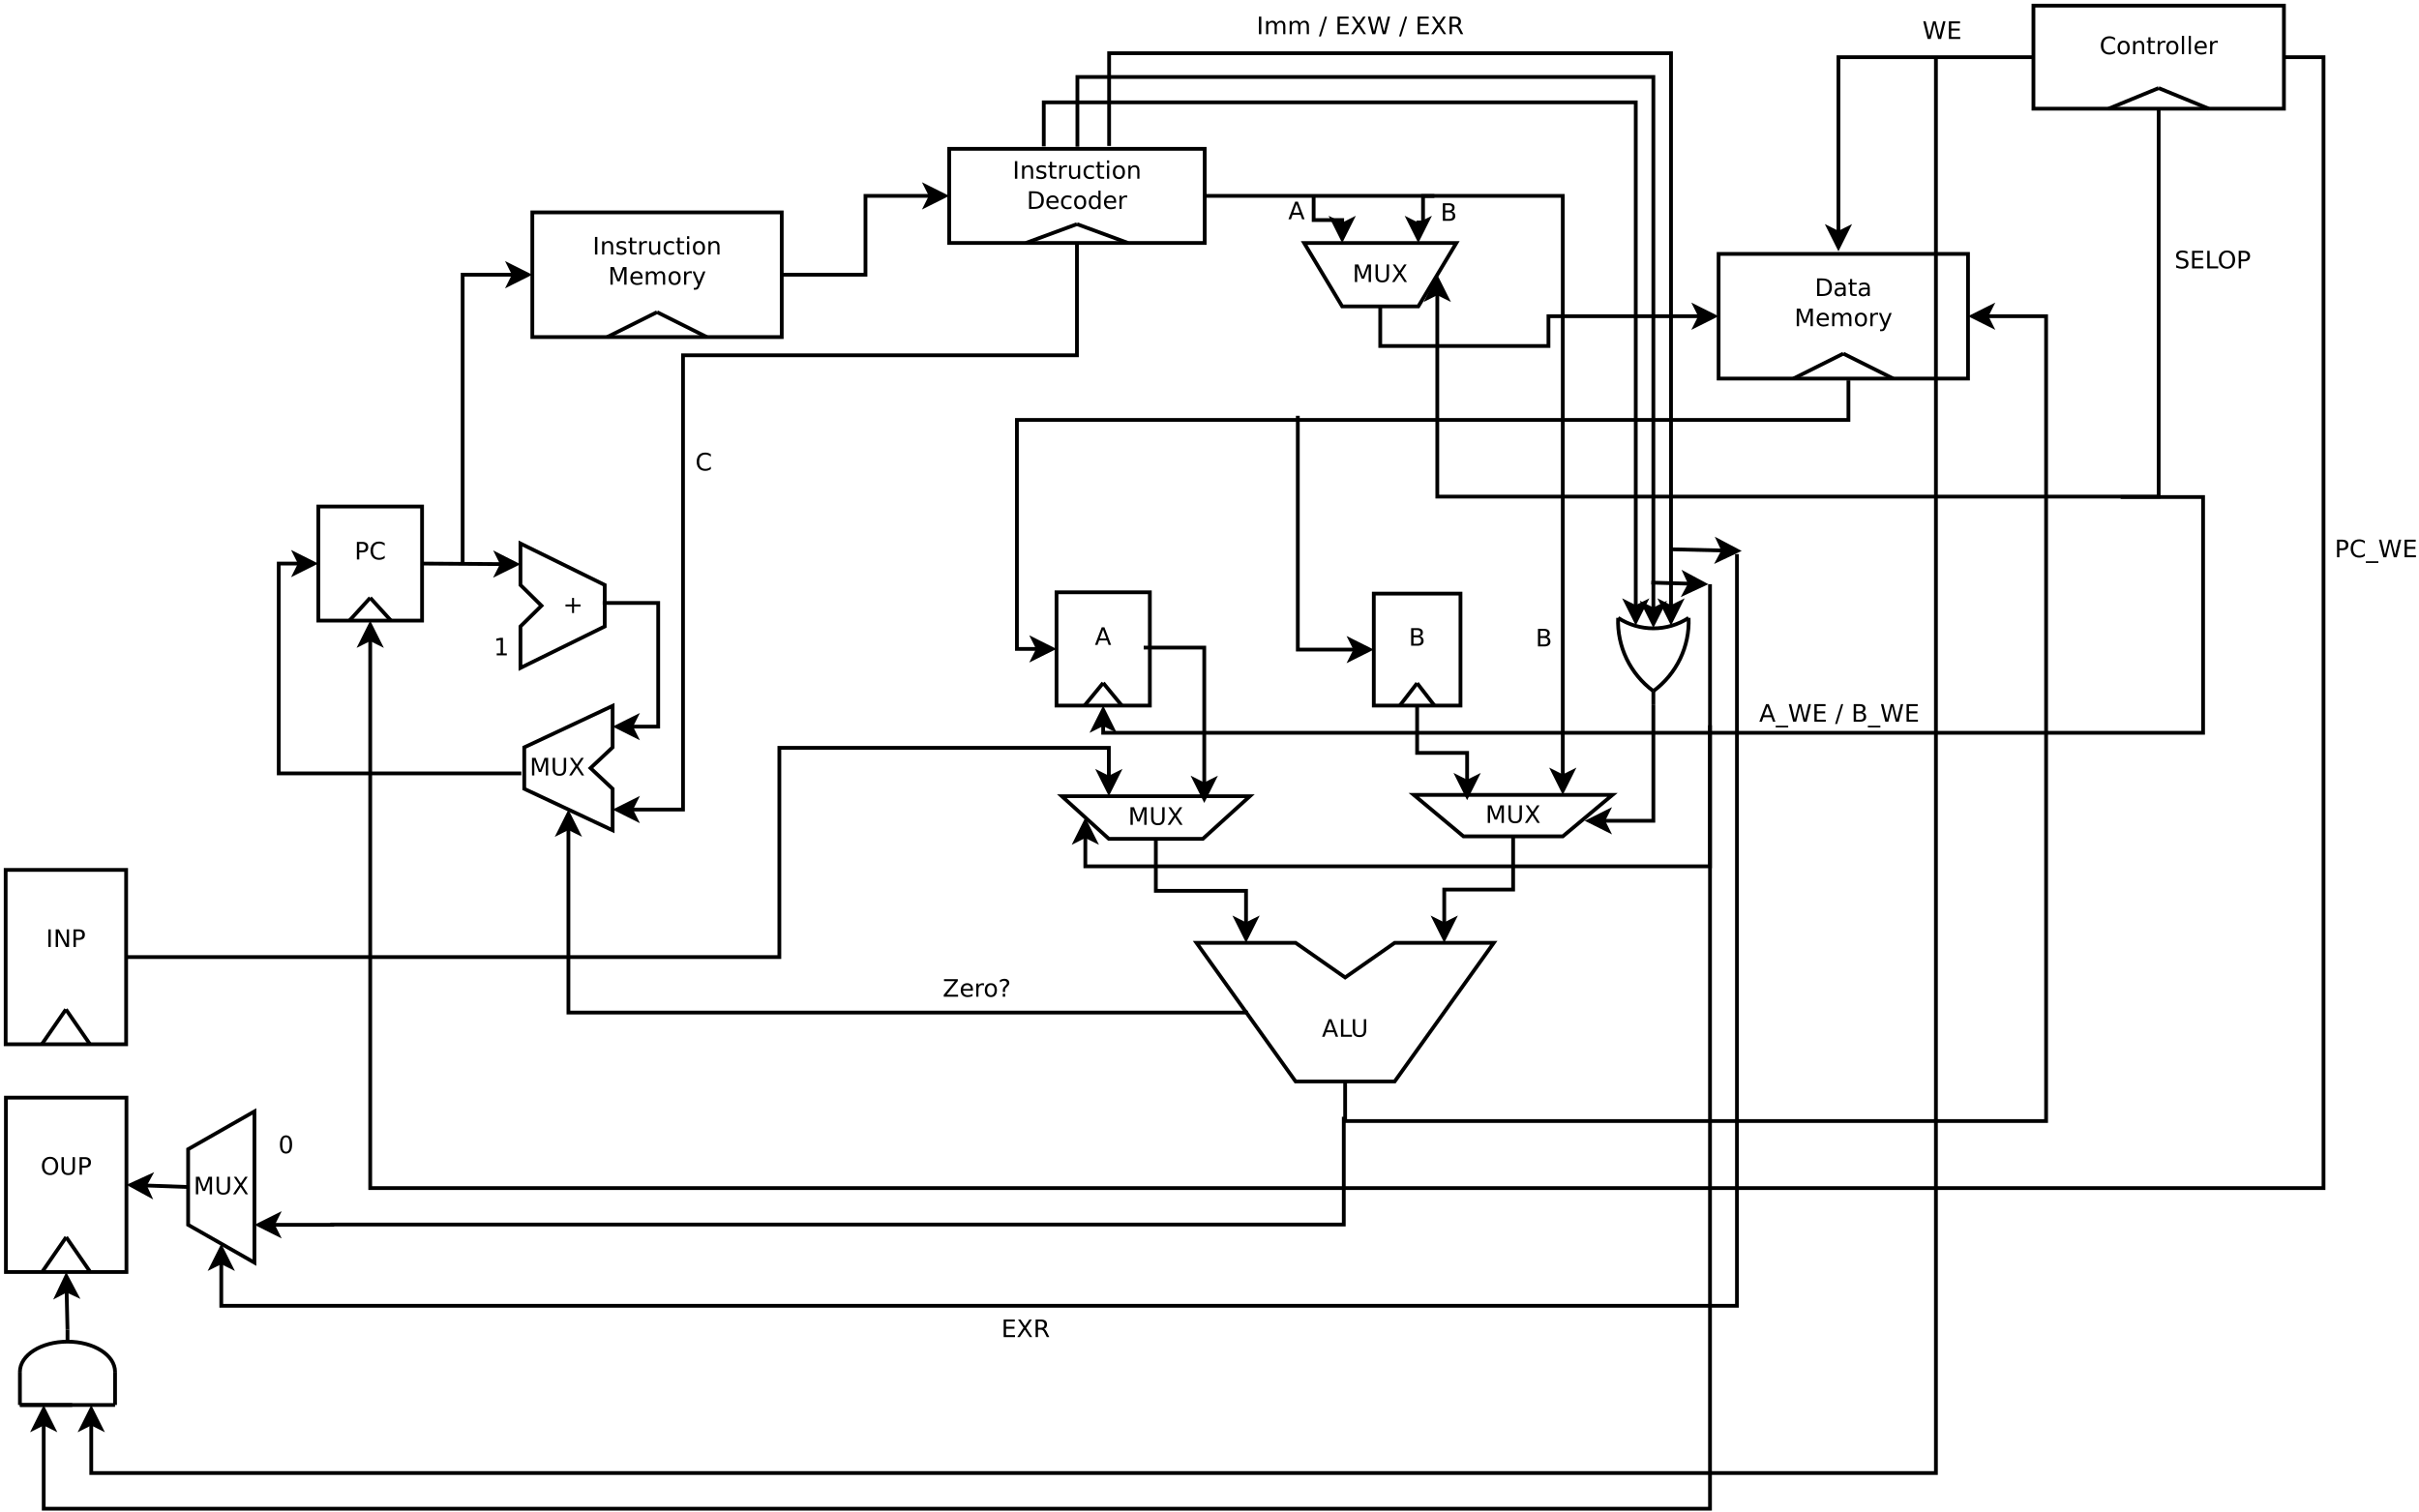 <?xml version="1.0" encoding="UTF-8"?>
<svg xmlns="http://www.w3.org/2000/svg" xmlns:xlink="http://www.w3.org/1999/xlink" width="1283pt" height="802pt" viewBox="0 0 1283 802" version="1.1">
<defs>
<g>
<symbol overflow="visible" id="glyph0-0">
<path style="stroke:none;" d="M 0.641 2.266 L 0.641 -9.016 L 7.031 -9.016 L 7.031 2.266 Z M 1.359 1.547 L 6.328 1.547 L 6.328 -8.297 L 1.359 -8.297 Z M 1.359 1.547 "/>
</symbol>
<symbol overflow="visible" id="glyph0-1">
<path style="stroke:none;" d="M 2.516 -8.297 L 2.516 -4.781 L 4.109 -4.781 C 4.691 -4.781 5.145 -4.93 5.469 -5.234 C 5.789 -5.547 5.953 -5.984 5.953 -6.547 C 5.953 -7.098 5.789 -7.523 5.469 -7.828 C 5.145 -8.141 4.691 -8.297 4.109 -8.297 Z M 1.25 -9.328 L 4.109 -9.328 C 5.148 -9.328 5.938 -9.086 6.469 -8.609 C 7.008 -8.141 7.281 -7.453 7.281 -6.547 C 7.281 -5.617 7.008 -4.922 6.469 -4.453 C 5.938 -3.984 5.148 -3.75 4.109 -3.75 L 2.516 -3.75 L 2.516 0 L 1.25 0 Z M 1.25 -9.328 "/>
</symbol>
<symbol overflow="visible" id="glyph0-2">
<path style="stroke:none;" d="M 8.234 -8.609 L 8.234 -7.281 C 7.816 -7.676 7.363 -7.969 6.875 -8.156 C 6.395 -8.352 5.883 -8.453 5.344 -8.453 C 4.281 -8.453 3.461 -8.125 2.891 -7.469 C 2.328 -6.82 2.047 -5.883 2.047 -4.656 C 2.047 -3.426 2.328 -2.484 2.891 -1.828 C 3.461 -1.18 4.281 -0.859 5.344 -0.859 C 5.883 -0.859 6.395 -0.953 6.875 -1.141 C 7.363 -1.336 7.816 -1.633 8.234 -2.031 L 8.234 -0.719 C 7.797 -0.414 7.328 -0.188 6.828 -0.031 C 6.336 0.113 5.82 0.188 5.281 0.188 C 3.863 0.188 2.75 -0.242 1.938 -1.109 C 1.125 -1.973 0.719 -3.156 0.719 -4.656 C 0.719 -6.156 1.125 -7.336 1.938 -8.203 C 2.75 -9.066 3.863 -9.5 5.281 -9.5 C 5.832 -9.5 6.352 -9.422 6.844 -9.266 C 7.344 -9.117 7.805 -8.898 8.234 -8.609 Z M 8.234 -8.609 "/>
</symbol>
<symbol overflow="visible" id="glyph0-3">
<path style="stroke:none;" d="M 5.891 -8.016 L 5.891 -4.547 L 9.359 -4.547 L 9.359 -3.484 L 5.891 -3.484 L 5.891 0 L 4.844 0 L 4.844 -3.484 L 1.359 -3.484 L 1.359 -4.547 L 4.844 -4.547 L 4.844 -8.016 Z M 5.891 -8.016 "/>
</symbol>
<symbol overflow="visible" id="glyph0-4">
<path style="stroke:none;" d="M 1.594 -1.062 L 3.656 -1.062 L 3.656 -8.172 L 1.406 -7.734 L 1.406 -8.875 L 3.641 -9.328 L 4.906 -9.328 L 4.906 -1.062 L 6.953 -1.062 L 6.953 0 L 1.594 0 Z M 1.594 -1.062 "/>
</symbol>
<symbol overflow="visible" id="glyph0-5">
<path style="stroke:none;" d="M 1.25 -9.328 L 3.141 -9.328 L 5.516 -2.984 L 7.906 -9.328 L 9.797 -9.328 L 9.797 0 L 8.562 0 L 8.562 -8.188 L 6.156 -1.797 L 4.891 -1.797 L 2.484 -8.188 L 2.484 0 L 1.25 0 Z M 1.25 -9.328 "/>
</symbol>
<symbol overflow="visible" id="glyph0-6">
<path style="stroke:none;" d="M 1.109 -9.328 L 2.375 -9.328 L 2.375 -3.656 C 2.375 -2.656 2.555 -1.938 2.922 -1.5 C 3.285 -1.062 3.875 -0.844 4.688 -0.844 C 5.5 -0.844 6.082 -1.062 6.438 -1.5 C 6.801 -1.938 6.984 -2.656 6.984 -3.656 L 6.984 -9.328 L 8.25 -9.328 L 8.25 -3.5 C 8.25 -2.289 7.945 -1.375 7.344 -0.75 C 6.75 -0.125 5.863 0.188 4.688 0.188 C 3.508 0.188 2.617 -0.125 2.016 -0.75 C 1.41 -1.375 1.109 -2.289 1.109 -3.5 Z M 1.109 -9.328 "/>
</symbol>
<symbol overflow="visible" id="glyph0-7">
<path style="stroke:none;" d="M 0.812 -9.328 L 2.156 -9.328 L 4.484 -5.859 L 6.812 -9.328 L 8.172 -9.328 L 5.172 -4.844 L 8.359 0 L 7.016 0 L 4.391 -3.969 L 1.75 0 L 0.375 0 L 3.719 -4.984 Z M 0.812 -9.328 "/>
</symbol>
<symbol overflow="visible" id="glyph0-8">
<path style="stroke:none;" d="M 1.25 -9.328 L 2.516 -9.328 L 2.516 0 L 1.25 0 Z M 1.25 -9.328 "/>
</symbol>
<symbol overflow="visible" id="glyph0-9">
<path style="stroke:none;" d="M 7.016 -4.219 L 7.016 0 L 5.875 0 L 5.875 -4.188 C 5.875 -4.852 5.742 -5.348 5.484 -5.672 C 5.223 -6.004 4.836 -6.172 4.328 -6.172 C 3.703 -6.172 3.207 -5.973 2.844 -5.578 C 2.488 -5.18 2.312 -4.641 2.312 -3.953 L 2.312 0 L 1.156 0 L 1.156 -7 L 2.312 -7 L 2.312 -5.906 C 2.594 -6.332 2.914 -6.648 3.281 -6.859 C 3.656 -7.066 4.086 -7.172 4.578 -7.172 C 5.379 -7.172 5.984 -6.922 6.391 -6.422 C 6.805 -5.922 7.016 -5.188 7.016 -4.219 Z M 7.016 -4.219 "/>
</symbol>
<symbol overflow="visible" id="glyph0-10">
<path style="stroke:none;" d="M 5.672 -6.797 L 5.672 -5.703 C 5.348 -5.867 5.008 -5.992 4.656 -6.078 C 4.301 -6.16 3.938 -6.203 3.562 -6.203 C 3 -6.203 2.57 -6.113 2.281 -5.938 C 2 -5.77 1.859 -5.508 1.859 -5.156 C 1.859 -4.883 1.957 -4.672 2.156 -4.516 C 2.363 -4.367 2.773 -4.227 3.391 -4.094 L 3.781 -4 C 4.602 -3.832 5.188 -3.586 5.531 -3.266 C 5.875 -2.941 6.047 -2.5 6.047 -1.938 C 6.047 -1.281 5.785 -0.758 5.266 -0.375 C 4.754 0 4.051 0.188 3.156 0.188 C 2.781 0.188 2.391 0.148 1.984 0.078 C 1.578 0.004 1.145 -0.102 0.688 -0.25 L 0.688 -1.438 C 1.113 -1.219 1.531 -1.051 1.938 -0.938 C 2.352 -0.832 2.766 -0.781 3.172 -0.781 C 3.711 -0.781 4.129 -0.875 4.422 -1.062 C 4.711 -1.25 4.859 -1.508 4.859 -1.844 C 4.859 -2.156 4.754 -2.395 4.547 -2.562 C 4.336 -2.727 3.875 -2.891 3.156 -3.047 L 2.766 -3.141 C 2.047 -3.285 1.531 -3.516 1.219 -3.828 C 0.906 -4.141 0.75 -4.566 0.75 -5.109 C 0.75 -5.766 0.977 -6.27 1.438 -6.625 C 1.906 -6.988 2.57 -7.172 3.438 -7.172 C 3.852 -7.172 4.25 -7.141 4.625 -7.078 C 5 -7.016 5.348 -6.922 5.672 -6.797 Z M 5.672 -6.797 "/>
</symbol>
<symbol overflow="visible" id="glyph0-11">
<path style="stroke:none;" d="M 2.344 -8.984 L 2.344 -7 L 4.719 -7 L 4.719 -6.109 L 2.344 -6.109 L 2.344 -2.312 C 2.344 -1.738 2.422 -1.367 2.578 -1.203 C 2.734 -1.047 3.051 -0.969 3.531 -0.969 L 4.719 -0.969 L 4.719 0 L 3.531 0 C 2.645 0 2.031 -0.164 1.688 -0.5 C 1.352 -0.832 1.188 -1.438 1.188 -2.312 L 1.188 -6.109 L 0.344 -6.109 L 0.344 -7 L 1.188 -7 L 1.188 -8.984 Z M 2.344 -8.984 "/>
</symbol>
<symbol overflow="visible" id="glyph0-12">
<path style="stroke:none;" d="M 5.266 -5.922 C 5.129 -5.992 4.984 -6.047 4.828 -6.078 C 4.68 -6.117 4.52 -6.141 4.344 -6.141 C 3.688 -6.141 3.18 -5.926 2.828 -5.5 C 2.484 -5.082 2.312 -4.477 2.312 -3.688 L 2.312 0 L 1.156 0 L 1.156 -7 L 2.312 -7 L 2.312 -5.906 C 2.562 -6.332 2.879 -6.648 3.266 -6.859 C 3.648 -7.066 4.117 -7.172 4.672 -7.172 C 4.754 -7.172 4.844 -7.164 4.938 -7.156 C 5.031 -7.145 5.133 -7.129 5.25 -7.109 Z M 5.266 -5.922 "/>
</symbol>
<symbol overflow="visible" id="glyph0-13">
<path style="stroke:none;" d="M 1.094 -2.766 L 1.094 -7 L 2.234 -7 L 2.234 -2.812 C 2.234 -2.145 2.363 -1.645 2.625 -1.312 C 2.883 -0.977 3.27 -0.812 3.781 -0.812 C 4.406 -0.812 4.895 -1.008 5.25 -1.406 C 5.613 -1.801 5.797 -2.344 5.797 -3.031 L 5.797 -7 L 6.953 -7 L 6.953 0 L 5.797 0 L 5.797 -1.078 C 5.516 -0.648 5.191 -0.332 4.828 -0.125 C 4.461 0.082 4.035 0.188 3.547 0.188 C 2.742 0.188 2.133 -0.062 1.719 -0.562 C 1.301 -1.062 1.094 -1.797 1.094 -2.766 Z M 3.984 -7.172 Z M 3.984 -7.172 "/>
</symbol>
<symbol overflow="visible" id="glyph0-14">
<path style="stroke:none;" d="M 6.25 -6.734 L 6.25 -5.656 C 5.914 -5.832 5.586 -5.961 5.266 -6.047 C 4.941 -6.141 4.613 -6.188 4.281 -6.188 C 3.531 -6.188 2.945 -5.953 2.531 -5.484 C 2.125 -5.016 1.922 -4.352 1.922 -3.5 C 1.922 -2.645 2.125 -1.977 2.531 -1.5 C 2.945 -1.031 3.531 -0.797 4.281 -0.797 C 4.613 -0.797 4.941 -0.836 5.266 -0.922 C 5.586 -1.016 5.914 -1.148 6.25 -1.328 L 6.25 -0.266 C 5.926 -0.117 5.594 -0.008 5.25 0.062 C 4.906 0.145 4.539 0.188 4.156 0.188 C 3.094 0.188 2.25 -0.145 1.625 -0.812 C 1.008 -1.477 0.703 -2.375 0.703 -3.5 C 0.703 -4.633 1.016 -5.531 1.641 -6.188 C 2.273 -6.844 3.133 -7.172 4.219 -7.172 C 4.57 -7.172 4.914 -7.133 5.25 -7.062 C 5.594 -6.988 5.926 -6.879 6.25 -6.734 Z M 6.25 -6.734 "/>
</symbol>
<symbol overflow="visible" id="glyph0-15">
<path style="stroke:none;" d="M 1.203 -7 L 2.359 -7 L 2.359 0 L 1.203 0 Z M 1.203 -9.719 L 2.359 -9.719 L 2.359 -8.266 L 1.203 -8.266 Z M 1.203 -9.719 "/>
</symbol>
<symbol overflow="visible" id="glyph0-16">
<path style="stroke:none;" d="M 3.922 -6.188 C 3.305 -6.188 2.816 -5.945 2.453 -5.469 C 2.098 -4.988 1.922 -4.332 1.922 -3.5 C 1.922 -2.656 2.098 -1.992 2.453 -1.516 C 2.805 -1.035 3.297 -0.797 3.922 -0.797 C 4.535 -0.797 5.02 -1.035 5.375 -1.516 C 5.727 -2.004 5.906 -2.664 5.906 -3.5 C 5.906 -4.32 5.727 -4.973 5.375 -5.453 C 5.02 -5.941 4.535 -6.188 3.922 -6.188 Z M 3.922 -7.172 C 4.922 -7.172 5.703 -6.844 6.266 -6.188 C 6.836 -5.539 7.125 -4.645 7.125 -3.5 C 7.125 -2.352 6.836 -1.453 6.266 -0.797 C 5.703 -0.141 4.922 0.188 3.922 0.188 C 2.91 0.188 2.117 -0.141 1.547 -0.797 C 0.984 -1.453 0.703 -2.352 0.703 -3.5 C 0.703 -4.645 0.984 -5.539 1.547 -6.188 C 2.117 -6.844 2.91 -7.172 3.922 -7.172 Z M 3.922 -7.172 "/>
</symbol>
<symbol overflow="visible" id="glyph0-17">
<path style="stroke:none;" d="M 7.188 -3.781 L 7.188 -3.219 L 1.906 -3.219 C 1.957 -2.426 2.195 -1.82 2.625 -1.406 C 3.051 -1 3.645 -0.797 4.406 -0.797 C 4.844 -0.797 5.27 -0.848 5.688 -0.953 C 6.102 -1.066 6.516 -1.227 6.922 -1.438 L 6.922 -0.359 C 6.516 -0.18 6.094 -0.047 5.656 0.047 C 5.219 0.141 4.781 0.188 4.344 0.188 C 3.219 0.188 2.328 -0.133 1.672 -0.781 C 1.023 -1.438 0.703 -2.32 0.703 -3.438 C 0.703 -4.582 1.008 -5.488 1.625 -6.156 C 2.25 -6.832 3.086 -7.172 4.141 -7.172 C 5.078 -7.172 5.816 -6.863 6.359 -6.25 C 6.91 -5.645 7.188 -4.82 7.188 -3.781 Z M 6.047 -4.125 C 6.035 -4.75 5.859 -5.25 5.516 -5.625 C 5.172 -6 4.719 -6.188 4.156 -6.188 C 3.508 -6.188 2.992 -6.004 2.609 -5.641 C 2.223 -5.285 2 -4.781 1.938 -4.125 Z M 6.047 -4.125 "/>
</symbol>
<symbol overflow="visible" id="glyph0-18">
<path style="stroke:none;" d="M 6.656 -5.656 C 6.938 -6.164 7.273 -6.547 7.672 -6.797 C 8.078 -7.047 8.551 -7.172 9.094 -7.172 C 9.82 -7.172 10.383 -6.914 10.781 -6.406 C 11.176 -5.895 11.375 -5.164 11.375 -4.219 L 11.375 0 L 10.219 0 L 10.219 -4.188 C 10.219 -4.852 10.098 -5.348 9.859 -5.672 C 9.629 -6.004 9.27 -6.172 8.781 -6.172 C 8.188 -6.172 7.711 -5.973 7.359 -5.578 C 7.016 -5.18 6.844 -4.641 6.844 -3.953 L 6.844 0 L 5.688 0 L 5.688 -4.188 C 5.688 -4.863 5.566 -5.363 5.328 -5.688 C 5.098 -6.008 4.734 -6.172 4.234 -6.172 C 3.648 -6.172 3.18 -5.969 2.828 -5.562 C 2.484 -5.164 2.312 -4.629 2.312 -3.953 L 2.312 0 L 1.156 0 L 1.156 -7 L 2.312 -7 L 2.312 -5.906 C 2.582 -6.332 2.898 -6.648 3.266 -6.859 C 3.629 -7.066 4.062 -7.172 4.562 -7.172 C 5.07 -7.172 5.504 -7.039 5.859 -6.781 C 6.223 -6.52 6.488 -6.145 6.656 -5.656 Z M 6.656 -5.656 "/>
</symbol>
<symbol overflow="visible" id="glyph0-19">
<path style="stroke:none;" d="M 4.125 0.656 C 3.789 1.488 3.469 2.031 3.156 2.281 C 2.852 2.531 2.445 2.656 1.938 2.656 L 1.016 2.656 L 1.016 1.703 L 1.688 1.703 C 2 1.703 2.242 1.625 2.422 1.469 C 2.598 1.32 2.789 0.969 3 0.406 L 3.219 -0.109 L 0.375 -7 L 1.594 -7 L 3.781 -1.531 L 5.969 -7 L 7.188 -7 Z M 4.125 0.656 "/>
</symbol>
<symbol overflow="visible" id="glyph0-20">
<path style="stroke:none;" d="M 2.516 -8.297 L 2.516 -1.031 L 4.047 -1.031 C 5.328 -1.031 6.266 -1.32 6.859 -1.906 C 7.461 -2.488 7.766 -3.41 7.766 -4.672 C 7.766 -5.922 7.461 -6.836 6.859 -7.422 C 6.266 -8.004 5.328 -8.297 4.047 -8.297 Z M 1.25 -9.328 L 3.844 -9.328 C 5.656 -9.328 6.984 -8.953 7.828 -8.203 C 8.672 -7.453 9.094 -6.273 9.094 -4.672 C 9.094 -3.066 8.664 -1.883 7.812 -1.125 C 6.969 -0.375 5.645 0 3.844 0 L 1.25 0 Z M 1.25 -9.328 "/>
</symbol>
<symbol overflow="visible" id="glyph0-21">
<path style="stroke:none;" d="M 5.812 -5.938 L 5.812 -9.719 L 6.953 -9.719 L 6.953 0 L 5.812 0 L 5.812 -1.047 C 5.57 -0.629 5.266 -0.316 4.891 -0.109 C 4.523 0.086 4.082 0.188 3.562 0.188 C 2.719 0.188 2.031 -0.148 1.5 -0.828 C 0.969 -1.504 0.703 -2.395 0.703 -3.5 C 0.703 -4.594 0.969 -5.477 1.5 -6.156 C 2.031 -6.832 2.719 -7.172 3.562 -7.172 C 4.082 -7.172 4.523 -7.066 4.891 -6.859 C 5.266 -6.66 5.57 -6.352 5.812 -5.938 Z M 1.891 -3.5 C 1.891 -2.645 2.062 -1.977 2.406 -1.5 C 2.758 -1.02 3.238 -0.781 3.844 -0.781 C 4.457 -0.781 4.938 -1.02 5.281 -1.5 C 5.633 -1.977 5.812 -2.645 5.812 -3.5 C 5.812 -4.344 5.633 -5.004 5.281 -5.484 C 4.938 -5.961 4.457 -6.203 3.844 -6.203 C 3.238 -6.203 2.758 -5.961 2.406 -5.484 C 2.062 -5.004 1.891 -4.344 1.891 -3.5 Z M 1.891 -3.5 "/>
</symbol>
<symbol overflow="visible" id="glyph0-22">
<path style="stroke:none;" d="M 4.375 -8.078 L 2.656 -3.438 L 6.094 -3.438 Z M 3.656 -9.328 L 5.094 -9.328 L 8.641 0 L 7.328 0 L 6.484 -2.391 L 2.281 -2.391 L 1.438 0 L 0.094 0 Z M 3.656 -9.328 "/>
</symbol>
<symbol overflow="visible" id="glyph0-23">
<path style="stroke:none;" d="M 2.516 -4.453 L 2.516 -1.031 L 4.547 -1.031 C 5.223 -1.031 5.723 -1.172 6.047 -1.453 C 6.379 -1.734 6.547 -2.164 6.547 -2.75 C 6.547 -3.332 6.379 -3.758 6.047 -4.031 C 5.723 -4.312 5.223 -4.453 4.547 -4.453 Z M 2.516 -8.297 L 2.516 -5.484 L 4.391 -5.484 C 5.004 -5.484 5.461 -5.598 5.766 -5.828 C 6.066 -6.055 6.219 -6.41 6.219 -6.891 C 6.219 -7.359 6.066 -7.707 5.766 -7.938 C 5.461 -8.176 5.004 -8.297 4.391 -8.297 Z M 1.25 -9.328 L 4.484 -9.328 C 5.441 -9.328 6.18 -9.125 6.703 -8.719 C 7.223 -8.32 7.484 -7.754 7.484 -7.016 C 7.484 -6.453 7.348 -6 7.078 -5.656 C 6.816 -5.32 6.426 -5.113 5.906 -5.031 C 6.531 -4.895 7.016 -4.613 7.359 -4.188 C 7.703 -3.77 7.875 -3.242 7.875 -2.609 C 7.875 -1.773 7.586 -1.129 7.016 -0.672 C 6.453 -0.223 5.648 0 4.609 0 L 1.25 0 Z M 1.25 -9.328 "/>
</symbol>
<symbol overflow="visible" id="glyph0-24">
<path style="stroke:none;" d="M 4.391 -3.516 C 3.461 -3.516 2.816 -3.406 2.453 -3.188 C 2.098 -2.977 1.922 -2.617 1.922 -2.109 C 1.922 -1.703 2.051 -1.379 2.312 -1.141 C 2.582 -0.898 2.953 -0.781 3.422 -0.781 C 4.055 -0.781 4.566 -1.004 4.953 -1.453 C 5.336 -1.91 5.531 -2.516 5.531 -3.266 L 5.531 -3.516 Z M 6.672 -4 L 6.672 0 L 5.531 0 L 5.531 -1.062 C 5.27 -0.633 4.941 -0.316 4.547 -0.109 C 4.16 0.086 3.68 0.188 3.109 0.188 C 2.391 0.188 1.816 -0.016 1.391 -0.422 C 0.973 -0.828 0.766 -1.363 0.766 -2.031 C 0.766 -2.82 1.023 -3.414 1.547 -3.812 C 2.078 -4.219 2.867 -4.422 3.922 -4.422 L 5.531 -4.422 L 5.531 -4.531 C 5.531 -5.062 5.352 -5.469 5 -5.75 C 4.656 -6.039 4.172 -6.188 3.547 -6.188 C 3.141 -6.188 2.75 -6.141 2.375 -6.047 C 2 -5.953 1.633 -5.812 1.281 -5.625 L 1.281 -6.672 C 1.695 -6.836 2.102 -6.961 2.5 -7.047 C 2.895 -7.129 3.281 -7.172 3.656 -7.172 C 4.676 -7.172 5.43 -6.906 5.922 -6.375 C 6.422 -5.852 6.672 -5.062 6.672 -4 Z M 6.672 -4 "/>
</symbol>
<symbol overflow="visible" id="glyph0-25">
<path style="stroke:none;" d="M 1.25 -9.328 L 2.516 -9.328 L 2.516 -1.062 L 7.062 -1.062 L 7.062 0 L 1.25 0 Z M 1.25 -9.328 "/>
</symbol>
<symbol overflow="visible" id="glyph0-26">
<path style="stroke:none;" d="M 0.719 -9.328 L 8.047 -9.328 L 8.047 -8.359 L 2.156 -1.062 L 8.188 -1.062 L 8.188 0 L 0.578 0 L 0.578 -0.969 L 6.469 -8.266 L 0.719 -8.266 Z M 0.719 -9.328 "/>
</symbol>
<symbol overflow="visible" id="glyph0-27">
<path style="stroke:none;" d="M 2.438 -1.594 L 3.719 -1.594 L 3.719 0 L 2.438 0 Z M 3.672 -2.5 L 2.484 -2.5 L 2.484 -3.469 C 2.484 -3.883 2.539 -4.227 2.656 -4.5 C 2.77 -4.77 3.016 -5.086 3.391 -5.453 L 3.953 -6 C 4.191 -6.227 4.363 -6.438 4.469 -6.625 C 4.57 -6.82 4.625 -7.023 4.625 -7.234 C 4.625 -7.598 4.488 -7.895 4.219 -8.125 C 3.945 -8.352 3.586 -8.469 3.141 -8.469 C 2.805 -8.469 2.453 -8.395 2.078 -8.25 C 1.711 -8.102 1.328 -7.891 0.922 -7.609 L 0.922 -8.797 C 1.305 -9.023 1.703 -9.195 2.109 -9.312 C 2.516 -9.438 2.93 -9.5 3.359 -9.5 C 4.117 -9.5 4.734 -9.297 5.203 -8.891 C 5.672 -8.484 5.906 -7.953 5.906 -7.297 C 5.906 -6.973 5.828 -6.672 5.672 -6.391 C 5.523 -6.109 5.266 -5.785 4.891 -5.422 L 4.344 -4.891 C 4.145 -4.691 4.004 -4.535 3.922 -4.422 C 3.836 -4.316 3.781 -4.211 3.75 -4.109 C 3.727 -4.016 3.707 -3.906 3.688 -3.781 C 3.676 -3.656 3.672 -3.488 3.672 -3.281 Z M 3.672 -2.5 "/>
</symbol>
<symbol overflow="visible" id="glyph0-28">
<path style="stroke:none;" d=""/>
</symbol>
<symbol overflow="visible" id="glyph0-29">
<path style="stroke:none;" d="M 3.25 -9.328 L 4.312 -9.328 L 1.062 1.188 L 0 1.188 Z M 3.25 -9.328 "/>
</symbol>
<symbol overflow="visible" id="glyph0-30">
<path style="stroke:none;" d="M 1.25 -9.328 L 7.156 -9.328 L 7.156 -8.266 L 2.516 -8.266 L 2.516 -5.5 L 6.953 -5.5 L 6.953 -4.438 L 2.516 -4.438 L 2.516 -1.062 L 7.266 -1.062 L 7.266 0 L 1.25 0 Z M 1.25 -9.328 "/>
</symbol>
<symbol overflow="visible" id="glyph0-31">
<path style="stroke:none;" d="M 0.422 -9.328 L 1.703 -9.328 L 3.656 -1.438 L 5.625 -9.328 L 7.031 -9.328 L 9 -1.438 L 10.953 -9.328 L 12.234 -9.328 L 9.891 0 L 8.297 0 L 6.344 -8.094 L 4.344 0 L 2.766 0 Z M 0.422 -9.328 "/>
</symbol>
<symbol overflow="visible" id="glyph0-32">
<path style="stroke:none;" d="M 5.688 -4.375 C 5.957 -4.281 6.219 -4.082 6.469 -3.781 C 6.727 -3.488 6.984 -3.078 7.234 -2.547 L 8.516 0 L 7.172 0 L 5.969 -2.391 C 5.664 -3.016 5.367 -3.426 5.078 -3.625 C 4.785 -3.832 4.391 -3.938 3.891 -3.938 L 2.516 -3.938 L 2.516 0 L 1.25 0 L 1.25 -9.328 L 4.109 -9.328 C 5.172 -9.328 5.961 -9.102 6.484 -8.656 C 7.016 -8.207 7.281 -7.535 7.281 -6.641 C 7.281 -6.055 7.141 -5.566 6.859 -5.172 C 6.586 -4.785 6.195 -4.52 5.688 -4.375 Z M 2.516 -8.297 L 2.516 -4.984 L 4.109 -4.984 C 4.711 -4.984 5.172 -5.125 5.484 -5.406 C 5.797 -5.688 5.953 -6.098 5.953 -6.641 C 5.953 -7.18 5.797 -7.594 5.484 -7.875 C 5.172 -8.156 4.711 -8.297 4.109 -8.297 Z M 2.516 -8.297 "/>
</symbol>
<symbol overflow="visible" id="glyph0-33">
<path style="stroke:none;" d="M 1.25 -9.328 L 2.953 -9.328 L 7.094 -1.531 L 7.094 -9.328 L 8.312 -9.328 L 8.312 0 L 6.609 0 L 2.484 -7.797 L 2.484 0 L 1.25 0 Z M 1.25 -9.328 "/>
</symbol>
<symbol overflow="visible" id="glyph0-34">
<path style="stroke:none;" d="M 5.047 -8.469 C 4.129 -8.469 3.398 -8.125 2.859 -7.438 C 2.316 -6.758 2.047 -5.832 2.047 -4.656 C 2.047 -3.477 2.316 -2.547 2.859 -1.859 C 3.398 -1.18 4.129 -0.844 5.047 -0.844 C 5.961 -0.844 6.688 -1.18 7.219 -1.859 C 7.75 -2.547 8.016 -3.477 8.016 -4.656 C 8.016 -5.832 7.75 -6.758 7.219 -7.438 C 6.688 -8.125 5.961 -8.469 5.047 -8.469 Z M 5.047 -9.5 C 6.348 -9.5 7.391 -9.055 8.172 -8.172 C 8.961 -7.297 9.359 -6.125 9.359 -4.656 C 9.359 -3.188 8.961 -2.008 8.172 -1.125 C 7.391 -0.25 6.348 0.188 5.047 0.188 C 3.734 0.188 2.68 -0.25 1.891 -1.125 C 1.109 -2 0.719 -3.176 0.719 -4.656 C 0.719 -6.125 1.109 -7.297 1.891 -8.172 C 2.68 -9.055 3.734 -9.5 5.047 -9.5 Z M 5.047 -9.5 "/>
</symbol>
<symbol overflow="visible" id="glyph0-35">
<path style="stroke:none;" d="M 1.203 -9.719 L 2.359 -9.719 L 2.359 0 L 1.203 0 Z M 1.203 -9.719 "/>
</symbol>
<symbol overflow="visible" id="glyph0-36">
<path style="stroke:none;" d="M 6.516 2.125 L 6.516 3.016 L -0.125 3.016 L -0.125 2.125 Z M 6.516 2.125 "/>
</symbol>
<symbol overflow="visible" id="glyph0-37">
<path style="stroke:none;" d="M 4.062 -8.5 C 3.414 -8.5 2.926 -8.176 2.594 -7.531 C 2.27 -6.895 2.109 -5.938 2.109 -4.656 C 2.109 -3.375 2.27 -2.41 2.594 -1.766 C 2.926 -1.129 3.414 -0.812 4.062 -0.812 C 4.719 -0.812 5.207 -1.129 5.531 -1.766 C 5.863 -2.41 6.031 -3.375 6.031 -4.656 C 6.031 -5.938 5.863 -6.895 5.531 -7.531 C 5.207 -8.176 4.719 -8.5 4.062 -8.5 Z M 4.062 -9.5 C 5.113 -9.5 5.914 -9.082 6.469 -8.25 C 7.02 -7.426 7.297 -6.227 7.297 -4.656 C 7.297 -3.082 7.02 -1.879 6.469 -1.047 C 5.914 -0.223 5.113 0.188 4.062 0.188 C 3.02 0.188 2.223 -0.223 1.672 -1.047 C 1.117 -1.879 0.844 -3.082 0.844 -4.656 C 0.844 -6.227 1.117 -7.426 1.672 -8.25 C 2.223 -9.082 3.02 -9.5 4.062 -9.5 Z M 4.062 -9.5 "/>
</symbol>
<symbol overflow="visible" id="glyph0-38">
<path style="stroke:none;" d="M 6.844 -9.016 L 6.844 -7.797 C 6.363 -8.023 5.91 -8.191 5.484 -8.297 C 5.066 -8.41 4.66 -8.469 4.266 -8.469 C 3.578 -8.469 3.047 -8.332 2.672 -8.062 C 2.297 -7.801 2.109 -7.426 2.109 -6.938 C 2.109 -6.52 2.234 -6.207 2.484 -6 C 2.734 -5.789 3.203 -5.625 3.891 -5.5 L 4.656 -5.344 C 5.594 -5.156 6.285 -4.836 6.734 -4.391 C 7.18 -3.941 7.406 -3.336 7.406 -2.578 C 7.406 -1.672 7.102 -0.984 6.5 -0.516 C 5.895 -0.047 5.008 0.188 3.844 0.188 C 3.395 0.188 2.922 0.133 2.422 0.031 C 1.93 -0.07 1.414 -0.219 0.875 -0.406 L 0.875 -1.719 C 1.395 -1.426 1.898 -1.207 2.391 -1.062 C 2.879 -0.914 3.363 -0.844 3.844 -0.844 C 4.562 -0.844 5.113 -0.984 5.5 -1.266 C 5.895 -1.547 6.094 -1.953 6.094 -2.484 C 6.094 -2.941 5.953 -3.297 5.672 -3.547 C 5.391 -3.805 4.926 -4.004 4.281 -4.141 L 3.516 -4.281 C 2.578 -4.469 1.895 -4.758 1.469 -5.156 C 1.051 -5.562 0.844 -6.117 0.844 -6.828 C 0.844 -7.66 1.133 -8.312 1.719 -8.781 C 2.301 -9.258 3.102 -9.5 4.125 -9.5 C 4.562 -9.5 5.004 -9.457 5.453 -9.375 C 5.91 -9.301 6.375 -9.18 6.844 -9.016 Z M 6.844 -9.016 "/>
</symbol>
</g>
</defs>
<g id="surface5856">
<rect x="0" y="0" width="1283" height="802" style="fill:rgb(100%,100%,100%);fill-opacity:1;stroke:none;"/>
<path style="fill:none;stroke-width:0.1;stroke-linecap:butt;stroke-linejoin:miter;stroke:rgb(0%,0%,0%);stroke-opacity:1;stroke-miterlimit:10;" d="M -2.085 15.714 L 0.666 15.714 L 0.666 18.74 L -2.085 18.74 Z M -2.085 15.714 " transform="matrix(20,0,0,20,210.54,-45.564)"/>
<path style="fill:none;stroke-width:0.1;stroke-linecap:butt;stroke-linejoin:miter;stroke:rgb(0%,0%,0%);stroke-opacity:1;stroke-miterlimit:10;" d="M -1.26 18.74 L -0.709 18.135 " transform="matrix(20,0,0,20,210.54,-45.564)"/>
<path style="fill:none;stroke-width:0.1;stroke-linecap:butt;stroke-linejoin:miter;stroke:rgb(0%,0%,0%);stroke-opacity:1;stroke-miterlimit:10;" d="M -0.709 18.135 L -0.159 18.74 " transform="matrix(20,0,0,20,210.54,-45.564)"/>
<g style="fill:rgb(0%,0%,0%);fill-opacity:1;">
  <use xlink:href="#glyph0-1" x="188.031" y="296.807"/>
  <use xlink:href="#glyph0-2" x="195.809" y="296.807"/>
</g>
<path style="fill:none;stroke-width:0.1;stroke-linecap:butt;stroke-linejoin:miter;stroke:rgb(0%,0%,0%);stroke-opacity:1;stroke-miterlimit:10;" d="M 3.275 16.695 L 5.51 17.795 L 5.51 18.895 L 3.275 19.995 L 3.275 18.895 L 3.833 18.345 L 3.275 17.795 Z M 3.275 16.695 " transform="matrix(20,0,0,20,210.54,-45.564)"/>
<g style="fill:rgb(0%,0%,0%);fill-opacity:1;">
  <use xlink:href="#glyph0-3" x="298.566" y="325.221"/>
</g>
<g style="fill:rgb(0%,0%,0%);fill-opacity:1;">
  <use xlink:href="#glyph0-4" x="261.855" y="347.686"/>
</g>
<path style="fill:none;stroke-width:0.1;stroke-linecap:butt;stroke-linejoin:miter;stroke:rgb(0%,0%,0%);stroke-opacity:1;stroke-miterlimit:10;" d="M 0.666 17.227 L 2.788 17.241 " transform="matrix(20,0,0,20,210.54,-45.564)"/>
<path style="fill-rule:evenodd;fill:rgb(0%,0%,0%);fill-opacity:1;stroke-width:0.1;stroke-linecap:butt;stroke-linejoin:miter;stroke:rgb(0%,0%,0%);stroke-opacity:1;stroke-miterlimit:10;" d="M 3.163 17.244 L 2.661 17.491 L 2.788 17.241 L 2.664 16.991 Z M 3.163 17.244 " transform="matrix(20,0,0,20,210.54,-45.564)"/>
<path style="fill:none;stroke-width:0.1;stroke-linecap:butt;stroke-linejoin:miter;stroke:rgb(0%,0%,0%);stroke-opacity:1;stroke-miterlimit:10;" d="M 5.719 21.002 L 3.376 22.102 L 3.376 23.202 L 5.719 24.302 L 5.719 23.202 L 5.133 22.652 L 5.719 22.102 Z M 5.719 21.002 " transform="matrix(20,0,0,20,210.54,-45.564)"/>
<g style="fill:rgb(0%,0%,0%);fill-opacity:1;">
  <use xlink:href="#glyph0-5" x="280.918" y="411.369"/>
  <use xlink:href="#glyph0-6" x="292.029" y="411.369"/>
  <use xlink:href="#glyph0-7" x="301.474" y="411.369"/>
</g>
<path style="fill:none;stroke-width:0.1;stroke-linecap:butt;stroke-linejoin:miter;stroke:rgb(0%,0%,0%);stroke-opacity:1;stroke-miterlimit:10;" d="M 5.456 18.272 L 6.928 18.272 L 6.928 21.552 L 6.206 21.552 " transform="matrix(20,0,0,20,210.54,-45.564)"/>
<path style="fill-rule:evenodd;fill:rgb(0%,0%,0%);fill-opacity:1;stroke-width:0.1;stroke-linecap:butt;stroke-linejoin:miter;stroke:rgb(0%,0%,0%);stroke-opacity:1;stroke-miterlimit:10;" d="M 5.831 21.552 L 6.331 21.302 L 6.206 21.552 L 6.331 21.802 Z M 5.831 21.552 " transform="matrix(20,0,0,20,210.54,-45.564)"/>
<path style="fill:none;stroke-width:0.1;stroke-linecap:butt;stroke-linejoin:miter;stroke:rgb(0%,0%,0%);stroke-opacity:1;stroke-miterlimit:10;" d="M 3.59 7.912 L 10.204 7.912 L 10.204 11.219 L 3.59 11.219 Z M 3.59 7.912 " transform="matrix(20,0,0,20,210.54,-45.564)"/>
<path style="fill:none;stroke-width:0.1;stroke-linecap:butt;stroke-linejoin:miter;stroke:rgb(0%,0%,0%);stroke-opacity:1;stroke-miterlimit:10;" d="M 5.574 11.219 L 6.897 10.558 " transform="matrix(20,0,0,20,210.54,-45.564)"/>
<path style="fill:none;stroke-width:0.1;stroke-linecap:butt;stroke-linejoin:miter;stroke:rgb(0%,0%,0%);stroke-opacity:1;stroke-miterlimit:10;" d="M 6.897 10.558 L 8.219 11.219 " transform="matrix(20,0,0,20,210.54,-45.564)"/>
<g style="fill:rgb(0%,0%,0%);fill-opacity:1;">
  <use xlink:href="#glyph0-8" x="314.312" y="135.022"/>
  <use xlink:href="#glyph0-9" x="318.201" y="135.022"/>
  <use xlink:href="#glyph0-10" x="326.257" y="135.022"/>
  <use xlink:href="#glyph0-11" x="332.924" y="135.022"/>
  <use xlink:href="#glyph0-12" x="337.924" y="135.022"/>
  <use xlink:href="#glyph0-13" x="343.201" y="135.022"/>
  <use xlink:href="#glyph0-14" x="351.257" y="135.022"/>
  <use xlink:href="#glyph0-11" x="358.201" y="135.022"/>
  <use xlink:href="#glyph0-15" x="363.201" y="135.022"/>
  <use xlink:href="#glyph0-16" x="366.812" y="135.022"/>
  <use xlink:href="#glyph0-9" x="374.59" y="135.022"/>
</g>
<g style="fill:rgb(0%,0%,0%);fill-opacity:1;">
  <use xlink:href="#glyph0-5" x="322.516" y="151.022"/>
  <use xlink:href="#glyph0-17" x="333.627" y="151.022"/>
  <use xlink:href="#glyph0-18" x="341.405" y="151.022"/>
  <use xlink:href="#glyph0-16" x="353.905" y="151.022"/>
  <use xlink:href="#glyph0-12" x="361.682" y="151.022"/>
  <use xlink:href="#glyph0-19" x="366.96" y="151.022"/>
</g>
<path style="fill:none;stroke-width:0.1;stroke-linecap:butt;stroke-linejoin:miter;stroke:rgb(0%,0%,0%);stroke-opacity:1;stroke-miterlimit:10;" d="M 1.742 17.249 L 1.742 9.565 L 3.103 9.565 " transform="matrix(20,0,0,20,210.54,-45.564)"/>
<path style="fill-rule:evenodd;fill:rgb(0%,0%,0%);fill-opacity:1;stroke-width:0.1;stroke-linecap:butt;stroke-linejoin:miter;stroke:rgb(0%,0%,0%);stroke-opacity:1;stroke-miterlimit:10;" d="M 3.478 9.565 L 2.978 9.815 L 3.103 9.565 L 2.978 9.315 Z M 3.478 9.565 " transform="matrix(20,0,0,20,210.54,-45.564)"/>
<path style="fill:none;stroke-width:0.1;stroke-linecap:butt;stroke-linejoin:miter;stroke:rgb(0%,0%,0%);stroke-opacity:1;stroke-miterlimit:10;" d="M 14.645 6.226 L 21.421 6.226 L 21.421 8.723 L 14.645 8.723 Z M 14.645 6.226 " transform="matrix(20,0,0,20,210.54,-45.564)"/>
<path style="fill:none;stroke-width:0.1;stroke-linecap:butt;stroke-linejoin:miter;stroke:rgb(0%,0%,0%);stroke-opacity:1;stroke-miterlimit:10;" d="M 16.678 8.723 L 18.033 8.223 " transform="matrix(20,0,0,20,210.54,-45.564)"/>
<path style="fill:none;stroke-width:0.1;stroke-linecap:butt;stroke-linejoin:miter;stroke:rgb(0%,0%,0%);stroke-opacity:1;stroke-miterlimit:10;" d="M 18.033 8.223 L 19.388 8.723 " transform="matrix(20,0,0,20,210.54,-45.564)"/>
<g style="fill:rgb(0%,0%,0%);fill-opacity:1;">
  <use xlink:href="#glyph0-8" x="537.047" y="94.818"/>
  <use xlink:href="#glyph0-9" x="540.936" y="94.818"/>
  <use xlink:href="#glyph0-10" x="548.991" y="94.818"/>
  <use xlink:href="#glyph0-11" x="555.658" y="94.818"/>
  <use xlink:href="#glyph0-12" x="560.658" y="94.818"/>
  <use xlink:href="#glyph0-13" x="565.936" y="94.818"/>
  <use xlink:href="#glyph0-14" x="573.991" y="94.818"/>
  <use xlink:href="#glyph0-11" x="580.936" y="94.818"/>
  <use xlink:href="#glyph0-15" x="585.936" y="94.818"/>
  <use xlink:href="#glyph0-16" x="589.547" y="94.818"/>
  <use xlink:href="#glyph0-9" x="597.325" y="94.818"/>
</g>
<g style="fill:rgb(0%,0%,0%);fill-opacity:1;">
  <use xlink:href="#glyph0-20" x="544.547" y="110.818"/>
  <use xlink:href="#glyph0-17" x="554.269" y="110.818"/>
  <use xlink:href="#glyph0-14" x="562.047" y="110.818"/>
  <use xlink:href="#glyph0-16" x="568.991" y="110.818"/>
  <use xlink:href="#glyph0-21" x="576.769" y="110.818"/>
  <use xlink:href="#glyph0-17" x="584.825" y="110.818"/>
  <use xlink:href="#glyph0-12" x="592.602" y="110.818"/>
</g>
<path style="fill:none;stroke-width:0.1;stroke-linecap:butt;stroke-linejoin:miter;stroke:rgb(0%,0%,0%);stroke-opacity:1;stroke-miterlimit:10;" d="M 10.204 9.565 L 12.425 9.565 L 12.425 7.474 L 14.159 7.474 " transform="matrix(20,0,0,20,210.54,-45.564)"/>
<path style="fill-rule:evenodd;fill:rgb(0%,0%,0%);fill-opacity:1;stroke-width:0.1;stroke-linecap:butt;stroke-linejoin:miter;stroke:rgb(0%,0%,0%);stroke-opacity:1;stroke-miterlimit:10;" d="M 14.534 7.474 L 14.034 7.724 L 14.159 7.474 L 14.034 7.224 Z M 14.534 7.474 " transform="matrix(20,0,0,20,210.54,-45.564)"/>
<path style="fill:none;stroke-width:0.1;stroke-linecap:butt;stroke-linejoin:miter;stroke:rgb(0%,0%,0%);stroke-opacity:1;stroke-miterlimit:10;" d="M 18.033 8.723 L 18.033 11.702 L 7.586 11.702 L 7.586 23.752 L 6.206 23.752 " transform="matrix(20,0,0,20,210.54,-45.564)"/>
<path style="fill-rule:evenodd;fill:rgb(0%,0%,0%);fill-opacity:1;stroke-width:0.1;stroke-linecap:butt;stroke-linejoin:miter;stroke:rgb(0%,0%,0%);stroke-opacity:1;stroke-miterlimit:10;" d="M 5.831 23.752 L 6.331 23.502 L 6.206 23.752 L 6.331 24.002 Z M 5.831 23.752 " transform="matrix(20,0,0,20,210.54,-45.564)"/>
<path style="fill:none;stroke-width:0.1;stroke-linecap:butt;stroke-linejoin:miter;stroke:rgb(0%,0%,0%);stroke-opacity:1;stroke-miterlimit:10;" d="M 3.298 22.793 L -3.135 22.793 L -3.135 17.227 L -2.572 17.227 " transform="matrix(20,0,0,20,210.54,-45.564)"/>
<path style="fill-rule:evenodd;fill:rgb(0%,0%,0%);fill-opacity:1;stroke-width:0.1;stroke-linecap:butt;stroke-linejoin:miter;stroke:rgb(0%,0%,0%);stroke-opacity:1;stroke-miterlimit:10;" d="M -2.197 17.227 L -2.697 17.477 L -2.572 17.227 L -2.697 16.977 Z M -2.197 17.227 " transform="matrix(20,0,0,20,210.54,-45.564)"/>
<path style="fill:none;stroke-width:0.1;stroke-linecap:butt;stroke-linejoin:miter;stroke:rgb(0%,0%,0%);stroke-opacity:1;stroke-miterlimit:10;" d="M 17.491 17.989 L 19.966 17.989 L 19.966 20.994 L 17.491 20.994 Z M 17.491 17.989 " transform="matrix(20,0,0,20,210.54,-45.564)"/>
<path style="fill:none;stroke-width:0.1;stroke-linecap:butt;stroke-linejoin:miter;stroke:rgb(0%,0%,0%);stroke-opacity:1;stroke-miterlimit:10;" d="M 18.234 20.994 L 18.728 20.393 " transform="matrix(20,0,0,20,210.54,-45.564)"/>
<path style="fill:none;stroke-width:0.1;stroke-linecap:butt;stroke-linejoin:miter;stroke:rgb(0%,0%,0%);stroke-opacity:1;stroke-miterlimit:10;" d="M 18.728 20.393 L 19.223 20.994 " transform="matrix(20,0,0,20,210.54,-45.564)"/>
<g style="fill:rgb(0%,0%,0%);fill-opacity:1;">
  <use xlink:href="#glyph0-22" x="580.676" y="342.135"/>
</g>
<path style="fill:none;stroke-width:0.1;stroke-linecap:butt;stroke-linejoin:miter;stroke:rgb(0%,0%,0%);stroke-opacity:1;stroke-miterlimit:10;" d="M 25.905 18.024 L 28.204 18.024 L 28.204 20.994 L 25.905 20.994 Z M 25.905 18.024 " transform="matrix(20,0,0,20,210.54,-45.564)"/>
<path style="fill:none;stroke-width:0.1;stroke-linecap:butt;stroke-linejoin:miter;stroke:rgb(0%,0%,0%);stroke-opacity:1;stroke-miterlimit:10;" d="M 26.595 20.994 L 27.054 20.4 " transform="matrix(20,0,0,20,210.54,-45.564)"/>
<path style="fill:none;stroke-width:0.1;stroke-linecap:butt;stroke-linejoin:miter;stroke:rgb(0%,0%,0%);stroke-opacity:1;stroke-miterlimit:10;" d="M 27.054 20.4 L 27.514 20.994 " transform="matrix(20,0,0,20,210.54,-45.564)"/>
<g style="fill:rgb(0%,0%,0%);fill-opacity:1;">
  <use xlink:href="#glyph0-23" x="747.195" y="342.557"/>
</g>
<path style="fill:none;stroke-width:0.1;stroke-linecap:butt;stroke-linejoin:miter;stroke:rgb(0%,0%,0%);stroke-opacity:1;stroke-miterlimit:10;" d="M 35.049 9.013 L 41.663 9.013 L 41.663 12.32 L 35.049 12.32 Z M 35.049 9.013 " transform="matrix(20,0,0,20,210.54,-45.564)"/>
<path style="fill:none;stroke-width:0.1;stroke-linecap:butt;stroke-linejoin:miter;stroke:rgb(0%,0%,0%);stroke-opacity:1;stroke-miterlimit:10;" d="M 37.034 12.32 L 38.356 11.658 " transform="matrix(20,0,0,20,210.54,-45.564)"/>
<path style="fill:none;stroke-width:0.1;stroke-linecap:butt;stroke-linejoin:miter;stroke:rgb(0%,0%,0%);stroke-opacity:1;stroke-miterlimit:10;" d="M 38.356 11.658 L 39.679 12.32 " transform="matrix(20,0,0,20,210.54,-45.564)"/>
<g style="fill:rgb(0%,0%,0%);fill-opacity:1;">
  <use xlink:href="#glyph0-20" x="962.527" y="157.037"/>
  <use xlink:href="#glyph0-24" x="972.25" y="157.037"/>
  <use xlink:href="#glyph0-11" x="980.027" y="157.037"/>
  <use xlink:href="#glyph0-24" x="985.027" y="157.037"/>
</g>
<g style="fill:rgb(0%,0%,0%);fill-opacity:1;">
  <use xlink:href="#glyph0-5" x="951.707" y="173.037"/>
  <use xlink:href="#glyph0-17" x="962.818" y="173.037"/>
  <use xlink:href="#glyph0-18" x="970.596" y="173.037"/>
  <use xlink:href="#glyph0-16" x="983.096" y="173.037"/>
  <use xlink:href="#glyph0-12" x="990.874" y="173.037"/>
  <use xlink:href="#glyph0-19" x="996.151" y="173.037"/>
</g>
<path style="fill:none;stroke-width:0.1;stroke-linecap:butt;stroke-linejoin:miter;stroke:rgb(0%,0%,0%);stroke-opacity:1;stroke-miterlimit:10;" d="M 38.492 12.367 L 38.492 13.417 L 16.441 13.417 L 16.441 19.491 L 17.004 19.491 " transform="matrix(20,0,0,20,210.54,-45.564)"/>
<path style="fill-rule:evenodd;fill:rgb(0%,0%,0%);fill-opacity:1;stroke-width:0.1;stroke-linecap:butt;stroke-linejoin:miter;stroke:rgb(0%,0%,0%);stroke-opacity:1;stroke-miterlimit:10;" d="M 17.379 19.491 L 16.879 19.741 L 17.004 19.491 L 16.879 19.241 Z M 17.379 19.491 " transform="matrix(20,0,0,20,210.54,-45.564)"/>
<path style="fill:none;stroke-width:0.1;stroke-linecap:butt;stroke-linejoin:miter;stroke:rgb(0%,0%,0%);stroke-opacity:1;stroke-miterlimit:10;" d="M 23.855 13.357 L 23.89 13.357 L 23.89 19.509 L 25.419 19.509 " transform="matrix(20,0,0,20,210.54,-45.564)"/>
<path style="fill-rule:evenodd;fill:rgb(0%,0%,0%);fill-opacity:1;stroke-width:0.1;stroke-linecap:butt;stroke-linejoin:miter;stroke:rgb(0%,0%,0%);stroke-opacity:1;stroke-miterlimit:10;" d="M 25.794 19.509 L 25.294 19.759 L 25.419 19.509 L 25.294 19.259 Z M 25.794 19.509 " transform="matrix(20,0,0,20,210.54,-45.564)"/>
<path style="fill:none;stroke-width:0.1;stroke-linecap:butt;stroke-linejoin:miter;stroke:rgb(0%,0%,0%);stroke-opacity:1;stroke-miterlimit:10;" d="M 26.966 23.363 L 32.234 23.363 L 30.917 24.463 L 28.283 24.463 Z M 26.966 23.363 " transform="matrix(20,0,0,20,210.54,-45.564)"/>
<g style="fill:rgb(0%,0%,0%);fill-opacity:1;">
  <use xlink:href="#glyph0-5" x="787.836" y="436.572"/>
  <use xlink:href="#glyph0-6" x="798.947" y="436.572"/>
  <use xlink:href="#glyph0-7" x="808.391" y="436.572"/>
</g>
<path style="fill:none;stroke-width:0.1;stroke-linecap:butt;stroke-linejoin:miter;stroke:rgb(0%,0%,0%);stroke-opacity:1;stroke-miterlimit:10;" d="M 27.054 20.994 L 27.054 22.249 L 28.38 22.249 L 28.38 23.017 " transform="matrix(20,0,0,20,210.54,-45.564)"/>
<path style="fill-rule:evenodd;fill:rgb(0%,0%,0%);fill-opacity:1;stroke-width:0.1;stroke-linecap:butt;stroke-linejoin:miter;stroke:rgb(0%,0%,0%);stroke-opacity:1;stroke-miterlimit:10;" d="M 28.38 23.392 L 28.13 22.892 L 28.38 23.017 L 28.63 22.892 Z M 28.38 23.392 " transform="matrix(20,0,0,20,210.54,-45.564)"/>
<path style="fill:none;stroke-width:0.1;stroke-linecap:butt;stroke-linejoin:miter;stroke:rgb(0%,0%,0%);stroke-opacity:1;stroke-miterlimit:10;" d="M 21.421 7.474 L 30.917 7.474 L 30.917 22.876 " transform="matrix(20,0,0,20,210.54,-45.564)"/>
<path style="fill-rule:evenodd;fill:rgb(0%,0%,0%);fill-opacity:1;stroke-width:0.1;stroke-linecap:butt;stroke-linejoin:miter;stroke:rgb(0%,0%,0%);stroke-opacity:1;stroke-miterlimit:10;" d="M 30.917 23.251 L 30.667 22.751 L 30.917 22.876 L 31.167 22.751 Z M 30.917 23.251 " transform="matrix(20,0,0,20,210.54,-45.564)"/>
<path style="fill:none;stroke-width:0.1;stroke-linecap:butt;stroke-linejoin:miter;stroke:rgb(0%,0%,0%);stroke-opacity:1;stroke-miterlimit:10;" d="M 17.632 23.398 L 22.618 23.398 L 21.371 24.529 L 18.879 24.529 Z M 17.632 23.398 " transform="matrix(20,0,0,20,210.54,-45.564)"/>
<g style="fill:rgb(0%,0%,0%);fill-opacity:1;">
  <use xlink:href="#glyph0-5" x="598.332" y="437.592"/>
  <use xlink:href="#glyph0-6" x="609.443" y="437.592"/>
  <use xlink:href="#glyph0-7" x="618.888" y="437.592"/>
</g>
<path style="fill:none;stroke-width:0.1;stroke-linecap:butt;stroke-linejoin:miter;stroke:rgb(0%,0%,0%);stroke-opacity:1;stroke-miterlimit:10;" d="M 21.203 27.287 L 23.831 27.287 L 25.145 28.206 L 26.459 27.287 L 29.087 27.287 L 26.459 30.964 L 23.831 30.964 Z M 21.203 27.287 " transform="matrix(20,0,0,20,210.54,-45.564)"/>
<g style="fill:rgb(0%,0%,0%);fill-opacity:1;">
  <use xlink:href="#glyph0-22" x="701.102" y="550.022"/>
  <use xlink:href="#glyph0-25" x="709.99" y="550.022"/>
  <use xlink:href="#glyph0-6" x="716.379" y="550.022"/>
</g>
<path style="fill:none;stroke-width:0.1;stroke-linecap:butt;stroke-linejoin:miter;stroke:rgb(0%,0%,0%);stroke-opacity:1;stroke-miterlimit:10;" d="M 20.125 24.529 L 20.125 25.908 L 22.517 25.908 L 22.517 26.8 " transform="matrix(20,0,0,20,210.54,-45.564)"/>
<path style="fill-rule:evenodd;fill:rgb(0%,0%,0%);fill-opacity:1;stroke-width:0.1;stroke-linecap:butt;stroke-linejoin:miter;stroke:rgb(0%,0%,0%);stroke-opacity:1;stroke-miterlimit:10;" d="M 22.517 27.175 L 22.267 26.675 L 22.517 26.8 L 22.767 26.675 Z M 22.517 27.175 " transform="matrix(20,0,0,20,210.54,-45.564)"/>
<path style="fill:none;stroke-width:0.1;stroke-linecap:butt;stroke-linejoin:miter;stroke:rgb(0%,0%,0%);stroke-opacity:1;stroke-miterlimit:10;" d="M 29.6 24.463 L 29.6 25.875 L 27.773 25.875 L 27.773 26.8 " transform="matrix(20,0,0,20,210.54,-45.564)"/>
<path style="fill-rule:evenodd;fill:rgb(0%,0%,0%);fill-opacity:1;stroke-width:0.1;stroke-linecap:butt;stroke-linejoin:miter;stroke:rgb(0%,0%,0%);stroke-opacity:1;stroke-miterlimit:10;" d="M 27.773 27.175 L 27.523 26.675 L 27.773 26.8 L 28.023 26.675 Z M 27.773 27.175 " transform="matrix(20,0,0,20,210.54,-45.564)"/>
<path style="fill:none;stroke-width:0.1;stroke-linecap:butt;stroke-linejoin:miter;stroke:rgb(0%,0%,0%);stroke-opacity:1;stroke-miterlimit:10;" d="M 25.145 30.964 L 25.145 32.014 L 43.734 32.014 L 43.734 10.666 L 42.15 10.666 " transform="matrix(20,0,0,20,210.54,-45.564)"/>
<path style="fill-rule:evenodd;fill:rgb(0%,0%,0%);fill-opacity:1;stroke-width:0.1;stroke-linecap:butt;stroke-linejoin:miter;stroke:rgb(0%,0%,0%);stroke-opacity:1;stroke-miterlimit:10;" d="M 41.775 10.666 L 42.275 10.416 L 42.15 10.666 L 42.275 10.916 Z M 41.775 10.666 " transform="matrix(20,0,0,20,210.54,-45.564)"/>
<path style="fill:none;stroke-width:0.1;stroke-linecap:butt;stroke-linejoin:miter;stroke:rgb(0%,0%,0%);stroke-opacity:1;stroke-miterlimit:10;" d="M 22.517 29.125 L 22.517 29.137 L 4.547 29.137 L 4.547 24.239 " transform="matrix(20,0,0,20,210.54,-45.564)"/>
<path style="fill-rule:evenodd;fill:rgb(0%,0%,0%);fill-opacity:1;stroke-width:0.1;stroke-linecap:butt;stroke-linejoin:miter;stroke:rgb(0%,0%,0%);stroke-opacity:1;stroke-miterlimit:10;" d="M 4.547 23.864 L 4.797 24.364 L 4.547 24.239 L 4.297 24.364 Z M 4.547 23.864 " transform="matrix(20,0,0,20,210.54,-45.564)"/>
<g style="fill:rgb(0%,0%,0%);fill-opacity:1;">
  <use xlink:href="#glyph0-26" x="499.965" y="528.772"/>
  <use xlink:href="#glyph0-17" x="508.854" y="528.772"/>
  <use xlink:href="#glyph0-12" x="516.632" y="528.772"/>
  <use xlink:href="#glyph0-16" x="521.632" y="528.772"/>
  <use xlink:href="#glyph0-27" x="529.409" y="528.772"/>
</g>
<g style="fill:rgb(0%,0%,0%);fill-opacity:1;">
  <use xlink:href="#glyph0-2" x="368.789" y="249.596"/>
</g>
<g style="fill:rgb(0%,0%,0%);fill-opacity:1;">
  <use xlink:href="#glyph0-23" x="814.461" y="342.936"/>
</g>
<path style="fill:none;stroke-width:0.1;stroke-linecap:butt;stroke-linejoin:miter;stroke:rgb(0%,0%,0%);stroke-opacity:1;stroke-miterlimit:10;" d="M 18.045 6.17 L 18.045 4.32 L 33.319 4.32 L 33.319 18.449 " transform="matrix(20,0,0,20,210.54,-45.564)"/>
<path style="fill-rule:evenodd;fill:rgb(0%,0%,0%);fill-opacity:1;stroke-width:0.1;stroke-linecap:butt;stroke-linejoin:miter;stroke:rgb(0%,0%,0%);stroke-opacity:1;stroke-miterlimit:10;" d="M 33.319 18.824 L 33.069 18.324 L 33.319 18.449 L 33.569 18.324 Z M 33.319 18.824 " transform="matrix(20,0,0,20,210.54,-45.564)"/>
<path style="fill:none;stroke-width:0.1;stroke-linecap:butt;stroke-linejoin:miter;stroke:rgb(0%,0%,0%);stroke-opacity:1;stroke-miterlimit:10;" d="M 18.886 6.149 L 18.886 3.69 L 33.787 3.69 L 33.787 18.385 " transform="matrix(20,0,0,20,210.54,-45.564)"/>
<path style="fill-rule:evenodd;fill:rgb(0%,0%,0%);fill-opacity:1;stroke-width:0.1;stroke-linecap:butt;stroke-linejoin:miter;stroke:rgb(0%,0%,0%);stroke-opacity:1;stroke-miterlimit:10;" d="M 33.787 18.76 L 33.537 18.26 L 33.787 18.385 L 34.037 18.26 Z M 33.787 18.76 " transform="matrix(20,0,0,20,210.54,-45.564)"/>
<path style="fill:none;stroke-width:0.1;stroke-linecap:butt;stroke-linejoin:miter;stroke:rgb(0%,0%,0%);stroke-opacity:1;stroke-miterlimit:10;" d="M 17.153 6.161 L 17.153 4.993 L 32.852 4.993 L 32.852 18.385 " transform="matrix(20,0,0,20,210.54,-45.564)"/>
<path style="fill-rule:evenodd;fill:rgb(0%,0%,0%);fill-opacity:1;stroke-width:0.1;stroke-linecap:butt;stroke-linejoin:miter;stroke:rgb(0%,0%,0%);stroke-opacity:1;stroke-miterlimit:10;" d="M 32.852 18.76 L 32.602 18.26 L 32.852 18.385 L 33.102 18.26 Z M 32.852 18.76 " transform="matrix(20,0,0,20,210.54,-45.564)"/>
<g style="fill:rgb(0%,0%,0%);fill-opacity:1;">
  <use xlink:href="#glyph0-8" x="666.465" y="18.143"/>
  <use xlink:href="#glyph0-18" x="670.354" y="18.143"/>
  <use xlink:href="#glyph0-18" x="682.854" y="18.143"/>
  <use xlink:href="#glyph0-28" x="695.354" y="18.143"/>
  <use xlink:href="#glyph0-29" x="699.52" y="18.143"/>
  <use xlink:href="#glyph0-28" x="703.965" y="18.143"/>
  <use xlink:href="#glyph0-30" x="708.132" y="18.143"/>
  <use xlink:href="#glyph0-7" x="716.187" y="18.143"/>
  <use xlink:href="#glyph0-31" x="725.076" y="18.143"/>
  <use xlink:href="#glyph0-28" x="737.854" y="18.143"/>
  <use xlink:href="#glyph0-29" x="742.02" y="18.143"/>
  <use xlink:href="#glyph0-28" x="746.465" y="18.143"/>
  <use xlink:href="#glyph0-30" x="750.632" y="18.143"/>
  <use xlink:href="#glyph0-7" x="758.687" y="18.143"/>
  <use xlink:href="#glyph0-32" x="767.576" y="18.143"/>
</g>
<path style="fill:none;stroke-width:0.1;stroke-linecap:butt;stroke-linejoin:miter;stroke:rgb(0%,0%,0%);stroke-opacity:1;stroke-miterlimit:10;" d="M 33.319 20.98 L 33.319 24.05 L 31.986 24.05 " transform="matrix(20,0,0,20,210.54,-45.564)"/>
<path style="fill-rule:evenodd;fill:rgb(0%,0%,0%);fill-opacity:1;stroke-width:0.1;stroke-linecap:butt;stroke-linejoin:miter;stroke:rgb(0%,0%,0%);stroke-opacity:1;stroke-miterlimit:10;" d="M 31.611 24.05 L 32.111 23.8 L 31.986 24.05 L 32.111 24.3 Z M 31.611 24.05 " transform="matrix(20,0,0,20,210.54,-45.564)"/>
<path style="fill:none;stroke-width:0.1;stroke-linecap:butt;stroke-linejoin:miter;stroke:rgb(0%,0%,0%);stroke-opacity:1;stroke-miterlimit:10;" d="M 34.821 17.774 L 34.821 25.258 L 18.255 25.258 L 18.255 24.45 " transform="matrix(20,0,0,20,210.54,-45.564)"/>
<path style="fill-rule:evenodd;fill:rgb(0%,0%,0%);fill-opacity:1;stroke-width:0.1;stroke-linecap:butt;stroke-linejoin:miter;stroke:rgb(0%,0%,0%);stroke-opacity:1;stroke-miterlimit:10;" d="M 18.255 24.075 L 18.505 24.575 L 18.255 24.45 L 18.005 24.575 Z M 18.255 24.075 " transform="matrix(20,0,0,20,210.54,-45.564)"/>
<path style="fill:none;stroke-width:0.1;stroke-linecap:butt;stroke-linejoin:miter;stroke:rgb(0%,0%,0%);stroke-opacity:1;stroke-miterlimit:10;" d="M 19.853 19.414 L 19.853 19.456 L 21.409 19.456 L 21.409 23.09 " transform="matrix(20,0,0,20,210.54,-45.564)"/>
<path style="fill-rule:evenodd;fill:rgb(0%,0%,0%);fill-opacity:1;stroke-width:0.1;stroke-linecap:butt;stroke-linejoin:miter;stroke:rgb(0%,0%,0%);stroke-opacity:1;stroke-miterlimit:10;" d="M 21.409 23.465 L 21.159 22.965 L 21.409 23.09 L 21.659 22.965 Z M 21.409 23.465 " transform="matrix(20,0,0,20,210.54,-45.564)"/>
<path style="fill:none;stroke-width:0.1;stroke-linecap:butt;stroke-linejoin:miter;stroke:rgb(0%,0%,0%);stroke-opacity:1;stroke-miterlimit:10;" d="M -10.377 25.353 L -7.182 25.353 L -7.182 29.978 L -10.377 29.978 Z M -10.377 25.353 " transform="matrix(20,0,0,20,210.54,-45.564)"/>
<path style="fill:none;stroke-width:0.1;stroke-linecap:butt;stroke-linejoin:miter;stroke:rgb(0%,0%,0%);stroke-opacity:1;stroke-miterlimit:10;" d="M -9.418 29.978 L -8.779 29.053 " transform="matrix(20,0,0,20,210.54,-45.564)"/>
<path style="fill:none;stroke-width:0.1;stroke-linecap:butt;stroke-linejoin:miter;stroke:rgb(0%,0%,0%);stroke-opacity:1;stroke-miterlimit:10;" d="M -8.779 29.053 L -8.14 29.978 " transform="matrix(20,0,0,20,210.54,-45.564)"/>
<g style="fill:rgb(0%,0%,0%);fill-opacity:1;">
  <use xlink:href="#glyph0-8" x="24.406" y="502.381"/>
  <use xlink:href="#glyph0-33" x="28.295" y="502.381"/>
  <use xlink:href="#glyph0-1" x="37.74" y="502.381"/>
</g>
<path style="fill:none;stroke-width:0.1;stroke-linecap:butt;stroke-linejoin:miter;stroke:rgb(0%,0%,0%);stroke-opacity:1;stroke-miterlimit:10;" d="M -7.182 27.665 L 10.141 27.665 L 10.141 22.115 L 18.879 22.115 L 18.879 22.911 " transform="matrix(20,0,0,20,210.54,-45.564)"/>
<path style="fill-rule:evenodd;fill:rgb(0%,0%,0%);fill-opacity:1;stroke-width:0.1;stroke-linecap:butt;stroke-linejoin:miter;stroke:rgb(0%,0%,0%);stroke-opacity:1;stroke-miterlimit:10;" d="M 18.879 23.286 L 18.629 22.786 L 18.879 22.911 L 19.129 22.786 Z M 18.879 23.286 " transform="matrix(20,0,0,20,210.54,-45.564)"/>
<path style="fill:none;stroke-width:0.1;stroke-linecap:butt;stroke-linejoin:miter;stroke:rgb(0%,0%,0%);stroke-opacity:1;stroke-miterlimit:10;" d="M -10.37 31.394 L -7.174 31.394 L -7.174 36.019 L -10.37 36.019 Z M -10.37 31.394 " transform="matrix(20,0,0,20,210.54,-45.564)"/>
<path style="fill:none;stroke-width:0.1;stroke-linecap:butt;stroke-linejoin:miter;stroke:rgb(0%,0%,0%);stroke-opacity:1;stroke-miterlimit:10;" d="M -9.411 36.019 L -8.772 35.094 " transform="matrix(20,0,0,20,210.54,-45.564)"/>
<path style="fill:none;stroke-width:0.1;stroke-linecap:butt;stroke-linejoin:miter;stroke:rgb(0%,0%,0%);stroke-opacity:1;stroke-miterlimit:10;" d="M -8.772 35.094 L -8.133 36.019 " transform="matrix(20,0,0,20,210.54,-45.564)"/>
<g style="fill:rgb(0%,0%,0%);fill-opacity:1;">
  <use xlink:href="#glyph0-34" x="21.512" y="623.201"/>
  <use xlink:href="#glyph0-6" x="31.512" y="623.201"/>
  <use xlink:href="#glyph0-1" x="40.956" y="623.201"/>
</g>
<path style="fill:none;stroke-width:0.1;stroke-linecap:butt;stroke-linejoin:miter;stroke:rgb(0%,0%,0%);stroke-opacity:1;stroke-miterlimit:10;" d="M -9.999 39.546 L -8.611 39.546 " transform="matrix(20,0,0,20,210.54,-45.564)"/>
<path style="fill:none;stroke-width:0.1;stroke-linecap:butt;stroke-linejoin:miter;stroke:rgb(0%,0%,0%);stroke-opacity:1;stroke-miterlimit:10;" d="M -9.999 39.546 L -7.476 39.546 " transform="matrix(20,0,0,20,210.54,-45.564)"/>
<path style="fill:none;stroke-width:0.1;stroke-linecap:butt;stroke-linejoin:miter;stroke:rgb(0%,0%,0%);stroke-opacity:1;stroke-miterlimit:10;" d="M -7.476 39.546 L -7.476 38.666 " transform="matrix(20,0,0,20,210.54,-45.564)"/>
<path style="fill:none;stroke-width:0.1;stroke-linecap:butt;stroke-linejoin:miter;stroke:rgb(0%,0%,0%);stroke-opacity:1;stroke-miterlimit:10;" d="M -9.999 39.546 L -9.999 38.666 " transform="matrix(20,0,0,20,210.54,-45.564)"/>
<path style="fill:none;stroke-width:0.1;stroke-linecap:butt;stroke-linejoin:miter;stroke:rgb(0%,0%,0%);stroke-opacity:1;stroke-miterlimit:10;" d="M -9.999 38.666 C -9.999 38.224 -9.434 37.866 -8.737 37.866 C -8.041 37.866 -7.476 38.224 -7.476 38.666 " transform="matrix(20,0,0,20,210.54,-45.564)"/>
<path style="fill:none;stroke-width:0.1;stroke-linecap:butt;stroke-linejoin:miter;stroke:rgb(0%,0%,0%);stroke-opacity:1;stroke-miterlimit:10;" d="M -8.737 37.866 L -8.737 37.546 " transform="matrix(20,0,0,20,210.54,-45.564)"/>
<path style="fill:none;stroke-width:0.1;stroke-linecap:butt;stroke-linejoin:miter;stroke:rgb(0%,0%,0%);stroke-opacity:1;stroke-miterlimit:10;" d="M -8.737 37.546 L -8.761 36.506 " transform="matrix(20,0,0,20,210.54,-45.564)"/>
<path style="fill-rule:evenodd;fill:rgb(0%,0%,0%);fill-opacity:1;stroke-width:0.1;stroke-linecap:butt;stroke-linejoin:miter;stroke:rgb(0%,0%,0%);stroke-opacity:1;stroke-miterlimit:10;" d="M -8.769 36.131 L -8.508 36.625 L -8.761 36.506 L -9.008 36.636 Z M -8.769 36.131 " transform="matrix(20,0,0,20,210.54,-45.564)"/>
<path style="fill:none;stroke-width:0.1;stroke-linecap:butt;stroke-linejoin:miter;stroke:rgb(0%,0%,0%);stroke-opacity:1;stroke-miterlimit:10;" d="M 34.821 21.516 L 34.821 42.297 L -9.368 42.297 L -9.368 40.033 " transform="matrix(20,0,0,20,210.54,-45.564)"/>
<path style="fill-rule:evenodd;fill:rgb(0%,0%,0%);fill-opacity:1;stroke-width:0.1;stroke-linecap:butt;stroke-linejoin:miter;stroke:rgb(0%,0%,0%);stroke-opacity:1;stroke-miterlimit:10;" d="M -9.368 39.658 L -9.118 40.158 L -9.368 40.033 L -9.618 40.158 Z M -9.368 39.658 " transform="matrix(20,0,0,20,210.54,-45.564)"/>
<path style="fill:none;stroke-width:0.1;stroke-linecap:butt;stroke-linejoin:miter;stroke:rgb(0%,0%,0%);stroke-opacity:1;stroke-miterlimit:10;" d="M 43.398 2.428 L 50.041 2.428 L 50.041 5.161 L 43.398 5.161 Z M 43.398 2.428 " transform="matrix(20,0,0,20,210.54,-45.564)"/>
<path style="fill:none;stroke-width:0.1;stroke-linecap:butt;stroke-linejoin:miter;stroke:rgb(0%,0%,0%);stroke-opacity:1;stroke-miterlimit:10;" d="M 45.391 5.161 L 46.719 4.615 " transform="matrix(20,0,0,20,210.54,-45.564)"/>
<path style="fill:none;stroke-width:0.1;stroke-linecap:butt;stroke-linejoin:miter;stroke:rgb(0%,0%,0%);stroke-opacity:1;stroke-miterlimit:10;" d="M 46.719 4.615 L 48.048 5.161 " transform="matrix(20,0,0,20,210.54,-45.564)"/>
<g style="fill:rgb(0%,0%,0%);fill-opacity:1;">
  <use xlink:href="#glyph0-2" x="1113.543" y="28.752"/>
  <use xlink:href="#glyph0-16" x="1122.432" y="28.752"/>
  <use xlink:href="#glyph0-9" x="1130.21" y="28.752"/>
  <use xlink:href="#glyph0-11" x="1138.265" y="28.752"/>
  <use xlink:href="#glyph0-12" x="1143.265" y="28.752"/>
  <use xlink:href="#glyph0-16" x="1148.265" y="28.752"/>
  <use xlink:href="#glyph0-35" x="1156.043" y="28.752"/>
  <use xlink:href="#glyph0-35" x="1159.654" y="28.752"/>
  <use xlink:href="#glyph0-17" x="1163.265" y="28.752"/>
  <use xlink:href="#glyph0-12" x="1171.043" y="28.752"/>
</g>
<path style="fill:none;stroke-width:0.1;stroke-linecap:butt;stroke-linejoin:miter;stroke:rgb(0%,0%,0%);stroke-opacity:1;stroke-miterlimit:10;" d="M 43.398 3.795 L 38.227 3.795 L 38.227 8.458 " transform="matrix(20,0,0,20,210.54,-45.564)"/>
<path style="fill-rule:evenodd;fill:rgb(0%,0%,0%);fill-opacity:1;stroke-width:0.1;stroke-linecap:butt;stroke-linejoin:miter;stroke:rgb(0%,0%,0%);stroke-opacity:1;stroke-miterlimit:10;" d="M 38.227 8.833 L 37.977 8.333 L 38.227 8.458 L 38.477 8.333 Z M 38.227 8.833 " transform="matrix(20,0,0,20,210.54,-45.564)"/>
<g style="fill:rgb(0%,0%,0%);fill-opacity:1;">
  <use xlink:href="#glyph0-31" x="1019.637" y="20.666"/>
  <use xlink:href="#glyph0-30" x="1032.414" y="20.666"/>
</g>
<path style="fill:none;stroke-width:0.1;stroke-linecap:butt;stroke-linejoin:miter;stroke:rgb(0%,0%,0%);stroke-opacity:1;stroke-miterlimit:10;" d="M 40.812 3.795 L 40.812 41.351 L -8.107 41.351 L -8.107 40.033 " transform="matrix(20,0,0,20,210.54,-45.564)"/>
<path style="fill-rule:evenodd;fill:rgb(0%,0%,0%);fill-opacity:1;stroke-width:0.1;stroke-linecap:butt;stroke-linejoin:miter;stroke:rgb(0%,0%,0%);stroke-opacity:1;stroke-miterlimit:10;" d="M -8.107 39.658 L -7.857 40.158 L -8.107 40.033 L -8.357 40.158 Z M -8.107 39.658 " transform="matrix(20,0,0,20,210.54,-45.564)"/>
<path style="fill:none;stroke-width:0.1;stroke-linecap:butt;stroke-linejoin:miter;stroke:rgb(0%,0%,0%);stroke-opacity:1;stroke-miterlimit:10;" d="M 50.041 3.795 L 51.091 3.795 L 51.091 33.793 L -0.709 33.793 L -0.709 19.227 " transform="matrix(20,0,0,20,210.54,-45.564)"/>
<path style="fill-rule:evenodd;fill:rgb(0%,0%,0%);fill-opacity:1;stroke-width:0.1;stroke-linecap:butt;stroke-linejoin:miter;stroke:rgb(0%,0%,0%);stroke-opacity:1;stroke-miterlimit:10;" d="M -0.709 18.852 L -0.459 19.352 L -0.709 19.227 L -0.959 19.352 Z M -0.709 18.852 " transform="matrix(20,0,0,20,210.54,-45.564)"/>
<g style="fill:rgb(0%,0%,0%);fill-opacity:1;">
  <use xlink:href="#glyph0-1" x="1238.27" y="295.635"/>
  <use xlink:href="#glyph0-2" x="1246.047" y="295.635"/>
  <use xlink:href="#glyph0-36" x="1254.936" y="295.635"/>
  <use xlink:href="#glyph0-31" x="1261.325" y="295.635"/>
  <use xlink:href="#glyph0-30" x="1274.103" y="295.635"/>
</g>
<path style="fill:none;stroke-width:0.1;stroke-linecap:butt;stroke-linejoin:miter;stroke:rgb(0%,0%,0%);stroke-opacity:1;stroke-miterlimit:10;" d="M -3.78 31.759 L -5.538 32.762 L -5.538 34.767 L -3.78 35.77 Z M -3.78 31.759 " transform="matrix(20,0,0,20,210.54,-45.564)"/>
<g style="fill:rgb(0%,0%,0%);fill-opacity:1;">
  <use xlink:href="#glyph0-5" x="102.652" y="633.611"/>
  <use xlink:href="#glyph0-6" x="113.763" y="633.611"/>
  <use xlink:href="#glyph0-7" x="123.208" y="633.611"/>
</g>
<path style="fill:none;stroke-width:0.1;stroke-linecap:butt;stroke-linejoin:miter;stroke:rgb(0%,0%,0%);stroke-opacity:1;stroke-miterlimit:10;" d="M -5.538 33.764 L -6.688 33.723 " transform="matrix(20,0,0,20,210.54,-45.564)"/>
<path style="fill-rule:evenodd;fill:rgb(0%,0%,0%);fill-opacity:1;stroke-width:0.1;stroke-linecap:butt;stroke-linejoin:miter;stroke:rgb(0%,0%,0%);stroke-opacity:1;stroke-miterlimit:10;" d="M -7.062 33.71 L -6.554 33.478 L -6.688 33.723 L -6.572 33.978 Z M -7.062 33.71 " transform="matrix(20,0,0,20,210.54,-45.564)"/>
<g style="fill:rgb(0%,0%,0%);fill-opacity:1;">
  <use xlink:href="#glyph0-37" x="147.633" y="611.811"/>
</g>
<path style="fill:none;stroke-width:0.1;stroke-linecap:butt;stroke-linejoin:miter;stroke:rgb(0%,0%,0%);stroke-opacity:1;stroke-miterlimit:10;" d="M 25.109 31.901 L 25.109 34.76 L -1.716 34.76 L -1.716 34.767 L -3.293 34.767 " transform="matrix(20,0,0,20,210.54,-45.564)"/>
<path style="fill-rule:evenodd;fill:rgb(0%,0%,0%);fill-opacity:1;stroke-width:0.1;stroke-linecap:butt;stroke-linejoin:miter;stroke:rgb(0%,0%,0%);stroke-opacity:1;stroke-miterlimit:10;" d="M -3.668 34.767 L -3.168 34.517 L -3.293 34.767 L -3.168 35.017 Z M -3.668 34.767 " transform="matrix(20,0,0,20,210.54,-45.564)"/>
<path style="fill:none;stroke-width:0.1;stroke-linecap:butt;stroke-linejoin:miter;stroke:rgb(0%,0%,0%);stroke-opacity:1;stroke-miterlimit:10;" d="M 35.536 16.976 L 35.536 36.915 L -4.659 36.915 L -4.659 35.755 " transform="matrix(20,0,0,20,210.54,-45.564)"/>
<path style="fill-rule:evenodd;fill:rgb(0%,0%,0%);fill-opacity:1;stroke-width:0.1;stroke-linecap:butt;stroke-linejoin:miter;stroke:rgb(0%,0%,0%);stroke-opacity:1;stroke-miterlimit:10;" d="M -4.659 35.38 L -4.409 35.88 L -4.659 35.755 L -4.909 35.88 Z M -4.659 35.38 " transform="matrix(20,0,0,20,210.54,-45.564)"/>
<g style="fill:rgb(0%,0%,0%);fill-opacity:1;">
  <use xlink:href="#glyph0-30" x="531.078" y="709.354"/>
  <use xlink:href="#glyph0-7" x="539.134" y="709.354"/>
  <use xlink:href="#glyph0-32" x="548.023" y="709.354"/>
</g>
<path style="fill:none;stroke-width:0.1;stroke-linecap:butt;stroke-linejoin:miter;stroke:rgb(0%,0%,0%);stroke-opacity:1;stroke-miterlimit:10;" d="M 32.384 18.668 C 32.354 19.428 32.703 20.155 33.319 20.61 " transform="matrix(20,0,0,20,210.54,-45.564)"/>
<path style="fill:none;stroke-width:0.1;stroke-linecap:butt;stroke-linejoin:miter;stroke:rgb(0%,0%,0%);stroke-opacity:1;stroke-miterlimit:10;" d="M 33.319 20.61 C 33.935 20.155 34.285 19.428 34.254 18.668 " transform="matrix(20,0,0,20,210.54,-45.564)"/>
<path style="fill:none;stroke-width:0.1;stroke-linecap:butt;stroke-linejoin:miter;stroke:rgb(0%,0%,0%);stroke-opacity:1;stroke-miterlimit:10;" d="M 32.384 18.668 C 32.952 19.038 33.687 19.038 34.254 18.668 " transform="matrix(20,0,0,20,210.54,-45.564)"/>
<path style="fill:none;stroke-width:0.1;stroke-linecap:butt;stroke-linejoin:miter;stroke:rgb(0%,0%,0%);stroke-opacity:1;stroke-miterlimit:10;" d="M 33.319 20.61 L 33.319 20.98 " transform="matrix(20,0,0,20,210.54,-45.564)"/>
<path style="fill:none;stroke-width:0.1;stroke-linecap:butt;stroke-linejoin:miter;stroke:rgb(0%,0%,0%);stroke-opacity:1;stroke-miterlimit:10;" d="M 24.058 8.724 L 28.094 8.724 L 27.085 10.406 L 25.067 10.406 Z M 24.058 8.724 " transform="matrix(20,0,0,20,210.54,-45.564)"/>
<g style="fill:rgb(0%,0%,0%);fill-opacity:1;">
  <use xlink:href="#glyph0-5" x="717.348" y="149.627"/>
  <use xlink:href="#glyph0-6" x="728.459" y="149.627"/>
  <use xlink:href="#glyph0-7" x="737.903" y="149.627"/>
</g>
<path style="fill:none;stroke-width:0.1;stroke-linecap:butt;stroke-linejoin:miter;stroke:rgb(0%,0%,0%);stroke-opacity:1;stroke-miterlimit:10;" d="M 46.719 5.161 L 46.719 15.451 L 27.589 15.451 L 27.589 10.052 " transform="matrix(20,0,0,20,210.54,-45.564)"/>
<path style="fill-rule:evenodd;fill:rgb(0%,0%,0%);fill-opacity:1;stroke-width:0.1;stroke-linecap:butt;stroke-linejoin:miter;stroke:rgb(0%,0%,0%);stroke-opacity:1;stroke-miterlimit:10;" d="M 27.589 9.677 L 27.839 10.177 L 27.589 10.052 L 27.339 10.177 Z M 27.589 9.677 " transform="matrix(20,0,0,20,210.54,-45.564)"/>
<g style="fill:rgb(0%,0%,0%);fill-opacity:1;">
  <use xlink:href="#glyph0-38" x="1153.34" y="142.385"/>
  <use xlink:href="#glyph0-30" x="1161.395" y="142.385"/>
  <use xlink:href="#glyph0-25" x="1169.451" y="142.385"/>
  <use xlink:href="#glyph0-34" x="1176.118" y="142.385"/>
  <use xlink:href="#glyph0-1" x="1186.118" y="142.385"/>
</g>
<path style="fill:none;stroke-width:0.1;stroke-linecap:butt;stroke-linejoin:miter;stroke:rgb(0%,0%,0%);stroke-opacity:1;stroke-miterlimit:10;" d="M 24.31 7.505 L 24.31 8.115 L 25.067 8.115 L 25.067 8.238 " transform="matrix(20,0,0,20,210.54,-45.564)"/>
<path style="fill-rule:evenodd;fill:rgb(0%,0%,0%);fill-opacity:1;stroke-width:0.1;stroke-linecap:butt;stroke-linejoin:miter;stroke:rgb(0%,0%,0%);stroke-opacity:1;stroke-miterlimit:10;" d="M 25.067 8.613 L 24.817 8.113 L 25.067 8.238 L 25.317 8.113 Z M 25.067 8.613 " transform="matrix(20,0,0,20,210.54,-45.564)"/>
<path style="fill:none;stroke-width:0.1;stroke-linecap:butt;stroke-linejoin:miter;stroke:rgb(0%,0%,0%);stroke-opacity:1;stroke-miterlimit:10;" d="M 27.511 7.477 L 27.211 7.477 L 27.211 8.178 L 27.085 8.178 L 27.085 8.238 " transform="matrix(20,0,0,20,210.54,-45.564)"/>
<path style="fill-rule:evenodd;fill:rgb(0%,0%,0%);fill-opacity:1;stroke-width:0.1;stroke-linecap:butt;stroke-linejoin:miter;stroke:rgb(0%,0%,0%);stroke-opacity:1;stroke-miterlimit:10;" d="M 27.085 8.613 L 26.835 8.113 L 27.085 8.238 L 27.335 8.113 Z M 27.085 8.613 " transform="matrix(20,0,0,20,210.54,-45.564)"/>
<g style="fill:rgb(0%,0%,0%);fill-opacity:1;">
  <use xlink:href="#glyph0-22" x="683.281" y="116.315"/>
</g>
<g style="fill:rgb(0%,0%,0%);fill-opacity:1;">
  <use xlink:href="#glyph0-23" x="764.008" y="117.158"/>
</g>
<path style="fill:none;stroke-width:0.1;stroke-linecap:butt;stroke-linejoin:miter;stroke:rgb(0%,0%,0%);stroke-opacity:1;stroke-miterlimit:10;" d="M 26.076 10.406 L 26.076 11.456 L 30.537 11.456 L 30.537 10.666 L 34.562 10.666 " transform="matrix(20,0,0,20,210.54,-45.564)"/>
<path style="fill-rule:evenodd;fill:rgb(0%,0%,0%);fill-opacity:1;stroke-width:0.1;stroke-linecap:butt;stroke-linejoin:miter;stroke:rgb(0%,0%,0%);stroke-opacity:1;stroke-miterlimit:10;" d="M 34.937 10.666 L 34.437 10.916 L 34.562 10.666 L 34.437 10.416 Z M 34.937 10.666 " transform="matrix(20,0,0,20,210.54,-45.564)"/>
<path style="fill:none;stroke-width:0.1;stroke-linecap:butt;stroke-linejoin:miter;stroke:rgb(0%,0%,0%);stroke-opacity:1;stroke-miterlimit:10;" d="M 33.265 17.732 L 34.292 17.761 " transform="matrix(20,0,0,20,210.54,-45.564)"/>
<path style="fill-rule:evenodd;fill:rgb(0%,0%,0%);fill-opacity:1;stroke-width:0.1;stroke-linecap:butt;stroke-linejoin:miter;stroke:rgb(0%,0%,0%);stroke-opacity:1;stroke-miterlimit:10;" d="M 34.667 17.771 L 34.16 18.007 L 34.292 17.761 L 34.174 17.507 Z M 34.667 17.771 " transform="matrix(20,0,0,20,210.54,-45.564)"/>
<path style="fill:none;stroke-width:0.1;stroke-linecap:butt;stroke-linejoin:miter;stroke:rgb(0%,0%,0%);stroke-opacity:1;stroke-miterlimit:10;" d="M 33.812 16.849 L 35.175 16.881 " transform="matrix(20,0,0,20,210.54,-45.564)"/>
<path style="fill-rule:evenodd;fill:rgb(0%,0%,0%);fill-opacity:1;stroke-width:0.1;stroke-linecap:butt;stroke-linejoin:miter;stroke:rgb(0%,0%,0%);stroke-opacity:1;stroke-miterlimit:10;" d="M 35.55 16.889 L 35.044 17.128 L 35.175 16.881 L 35.056 16.628 Z M 35.55 16.889 " transform="matrix(20,0,0,20,210.54,-45.564)"/>
<path style="fill:none;stroke-width:0.1;stroke-linecap:butt;stroke-linejoin:miter;stroke:rgb(0%,0%,0%);stroke-opacity:1;stroke-miterlimit:10;" d="M 45.71 15.462 L 47.897 15.462 L 47.897 21.716 L 18.728 21.716 L 18.728 21.481 " transform="matrix(20,0,0,20,210.54,-45.564)"/>
<path style="fill-rule:evenodd;fill:rgb(0%,0%,0%);fill-opacity:1;stroke-width:0.1;stroke-linecap:butt;stroke-linejoin:miter;stroke:rgb(0%,0%,0%);stroke-opacity:1;stroke-miterlimit:10;" d="M 18.728 21.106 L 18.978 21.606 L 18.728 21.481 L 18.478 21.606 Z M 18.728 21.106 " transform="matrix(20,0,0,20,210.54,-45.564)"/>
<g style="fill:rgb(0%,0%,0%);fill-opacity:1;">
  <use xlink:href="#glyph0-22" x="933.027" y="382.877"/>
  <use xlink:href="#glyph0-36" x="941.916" y="382.877"/>
  <use xlink:href="#glyph0-31" x="948.305" y="382.877"/>
  <use xlink:href="#glyph0-30" x="961.083" y="382.877"/>
  <use xlink:href="#glyph0-28" x="969.138" y="382.877"/>
  <use xlink:href="#glyph0-29" x="973.305" y="382.877"/>
  <use xlink:href="#glyph0-28" x="977.75" y="382.877"/>
  <use xlink:href="#glyph0-23" x="981.916" y="382.877"/>
  <use xlink:href="#glyph0-36" x="990.805" y="382.877"/>
  <use xlink:href="#glyph0-31" x="997.194" y="382.877"/>
  <use xlink:href="#glyph0-30" x="1009.972" y="382.877"/>
</g>
</g>
</svg>
